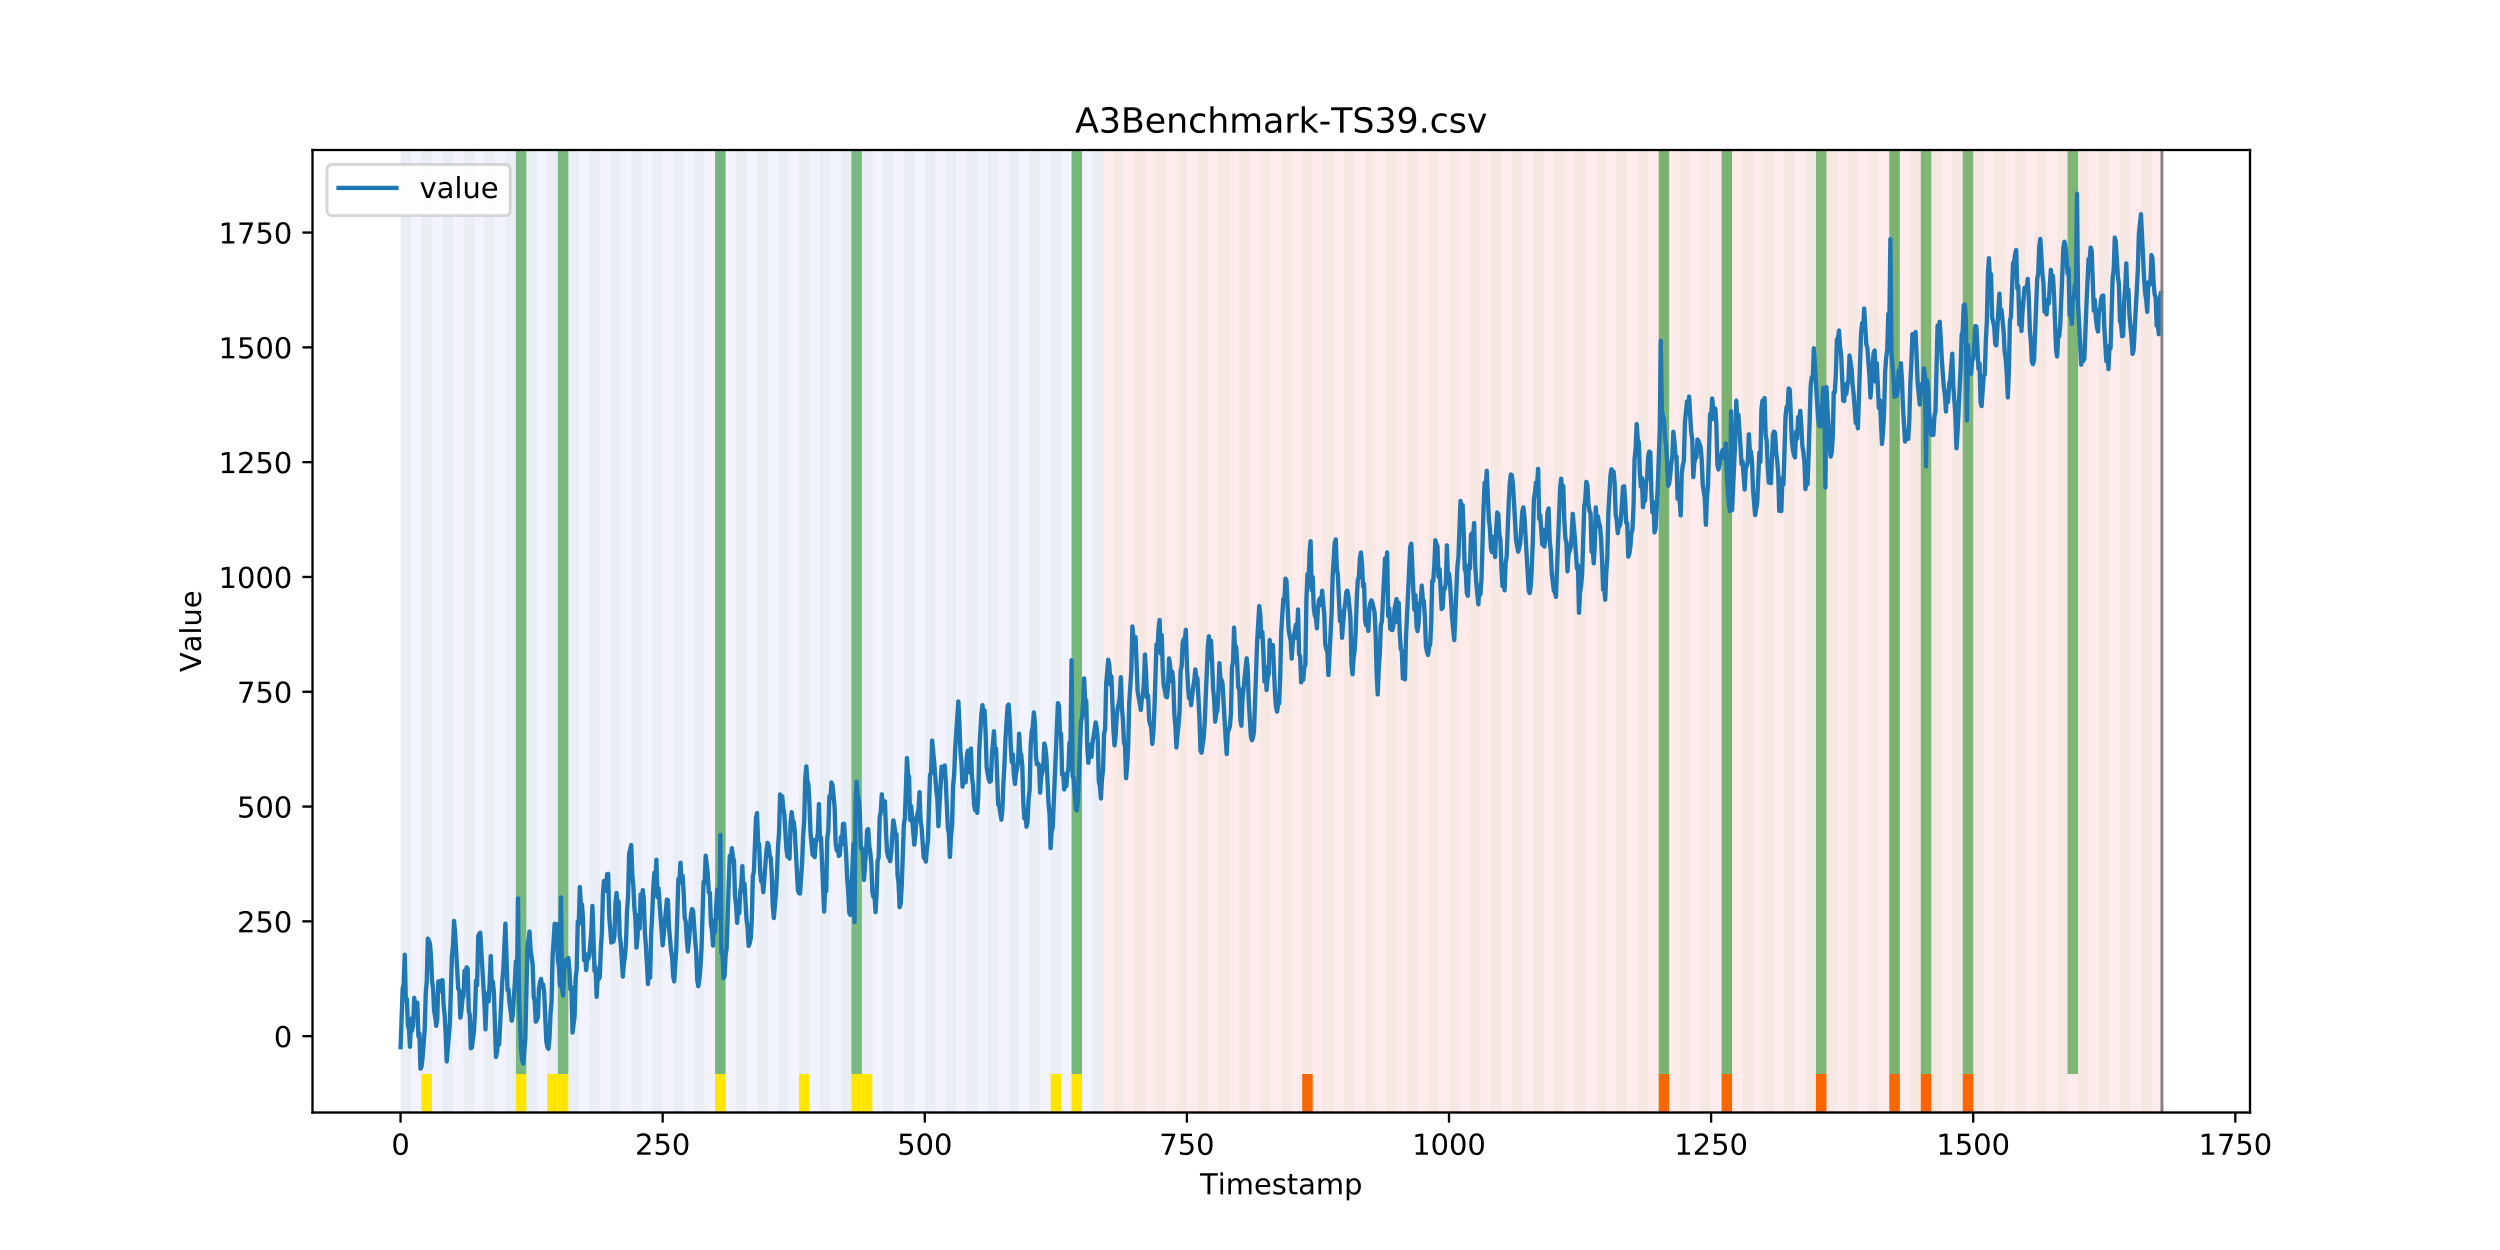 <?xml version="1.0" encoding="utf-8" standalone="no"?>
<!DOCTYPE svg PUBLIC "-//W3C//DTD SVG 1.1//EN"
  "http://www.w3.org/Graphics/SVG/1.1/DTD/svg11.dtd">
<!-- Created with matplotlib (https://matplotlib.org/) -->
<svg height="432pt" version="1.1" viewBox="0 0 864 432" width="864pt" xmlns="http://www.w3.org/2000/svg" xmlns:xlink="http://www.w3.org/1999/xlink">
 <defs>
  <style type="text/css">
*{stroke-linecap:butt;stroke-linejoin:round;}
  </style>
 </defs>
 <g id="figure_1">
  <g id="patch_1">
   <path d="M 0 432 
L 864 432 
L 864 0 
L 0 0 
z
" style="fill:#ffffff;"/>
  </g>
  <g id="axes_1">
   <g id="patch_2">
    <path d="M 108 384.48 
L 777.6 384.48 
L 777.6 51.84 
L 108 51.84 
z
" style="fill:#ffffff;"/>
   </g>
   <g id="patch_3">
    <path clip-path="url(#p7dc52ff43b)" d="M 138.436 384.48 
L 138.436 51.84 
L 381.203 51.84 
L 381.203 384.48 
z
" style="fill:#0000ff;opacity:0.05;"/>
   </g>
   <g id="patch_4">
    <path clip-path="url(#p7dc52ff43b)" d="M 381.203 384.48 
L 381.203 51.84 
L 747.164 51.84 
L 747.164 384.48 
z
" style="fill:#ff0000;opacity:0.08;"/>
   </g>
   <g id="patch_5">
    <path clip-path="url(#p7dc52ff43b)" d="M 138.436 384.48 
L 138.436 51.84 
L 142.06 51.84 
L 142.06 384.48 
z
" style="fill:#008000;opacity:0.04;"/>
   </g>
   <g id="patch_6">
    <path clip-path="url(#p7dc52ff43b)" d="M 145.683 384.48 
L 145.683 51.84 
L 149.306 51.84 
L 149.306 384.48 
z
" style="fill:#008000;opacity:0.04;"/>
   </g>
   <g id="patch_7">
    <path clip-path="url(#p7dc52ff43b)" d="M 145.683 384.48 
L 145.683 371.174 
L 149.306 371.174 
L 149.306 384.48 
z
" style="fill:#ffe500;"/>
   </g>
   <g id="patch_8">
    <path clip-path="url(#p7dc52ff43b)" d="M 152.93 384.48 
L 152.93 51.84 
L 156.553 51.84 
L 156.553 384.48 
z
" style="fill:#008000;opacity:0.04;"/>
   </g>
   <g id="patch_9">
    <path clip-path="url(#p7dc52ff43b)" d="M 160.177 384.48 
L 160.177 51.84 
L 163.8 51.84 
L 163.8 384.48 
z
" style="fill:#008000;opacity:0.04;"/>
   </g>
   <g id="patch_10">
    <path clip-path="url(#p7dc52ff43b)" d="M 167.423 384.48 
L 167.423 51.84 
L 171.047 51.84 
L 171.047 384.48 
z
" style="fill:#008000;opacity:0.04;"/>
   </g>
   <g id="patch_11">
    <path clip-path="url(#p7dc52ff43b)" d="M 174.67 384.48 
L 174.67 51.84 
L 178.294 51.84 
L 178.294 384.48 
z
" style="fill:#008000;opacity:0.04;"/>
   </g>
   <g id="patch_12">
    <path clip-path="url(#p7dc52ff43b)" d="M 178.294 371.174 
L 178.294 51.84 
L 181.917 51.84 
L 181.917 371.174 
z
" style="fill:#008000;opacity:0.5;"/>
   </g>
   <g id="patch_13">
    <path clip-path="url(#p7dc52ff43b)" d="M 178.294 384.48 
L 178.294 371.174 
L 181.917 371.174 
L 181.917 384.48 
z
" style="fill:#ffe500;"/>
   </g>
   <g id="patch_14">
    <path clip-path="url(#p7dc52ff43b)" d="M 181.917 384.48 
L 181.917 51.84 
L 185.54 51.84 
L 185.54 384.48 
z
" style="fill:#008000;opacity:0.04;"/>
   </g>
   <g id="patch_15">
    <path clip-path="url(#p7dc52ff43b)" d="M 189.164 384.48 
L 189.164 51.84 
L 192.787 51.84 
L 192.787 384.48 
z
" style="fill:#008000;opacity:0.04;"/>
   </g>
   <g id="patch_16">
    <path clip-path="url(#p7dc52ff43b)" d="M 189.164 384.48 
L 189.164 371.174 
L 192.787 371.174 
L 192.787 384.48 
z
" style="fill:#ffe500;"/>
   </g>
   <g id="patch_17">
    <path clip-path="url(#p7dc52ff43b)" d="M 192.787 371.174 
L 192.787 51.84 
L 196.41 51.84 
L 196.41 371.174 
z
" style="fill:#008000;opacity:0.5;"/>
   </g>
   <g id="patch_18">
    <path clip-path="url(#p7dc52ff43b)" d="M 192.787 384.48 
L 192.787 371.174 
L 196.41 371.174 
L 196.41 384.48 
z
" style="fill:#ffe500;"/>
   </g>
   <g id="patch_19">
    <path clip-path="url(#p7dc52ff43b)" d="M 196.41 384.48 
L 196.41 51.84 
L 200.034 51.84 
L 200.034 384.48 
z
" style="fill:#008000;opacity:0.04;"/>
   </g>
   <g id="patch_20">
    <path clip-path="url(#p7dc52ff43b)" d="M 203.657 384.48 
L 203.657 51.84 
L 207.281 51.84 
L 207.281 384.48 
z
" style="fill:#008000;opacity:0.04;"/>
   </g>
   <g id="patch_21">
    <path clip-path="url(#p7dc52ff43b)" d="M 450.047 384.48 
L 450.047 371.174 
L 453.67 371.174 
L 453.67 384.48 
z
" style="fill:#ff6600;"/>
   </g>
   <g id="patch_22">
    <path clip-path="url(#p7dc52ff43b)" d="M 210.904 384.48 
L 210.904 51.84 
L 214.527 51.84 
L 214.527 384.48 
z
" style="fill:#008000;opacity:0.04;"/>
   </g>
   <g id="patch_23">
    <path clip-path="url(#p7dc52ff43b)" d="M 218.151 384.48 
L 218.151 51.84 
L 221.774 51.84 
L 221.774 384.48 
z
" style="fill:#008000;opacity:0.04;"/>
   </g>
   <g id="patch_24">
    <path clip-path="url(#p7dc52ff43b)" d="M 225.397 384.48 
L 225.397 51.84 
L 229.021 51.84 
L 229.021 384.48 
z
" style="fill:#008000;opacity:0.04;"/>
   </g>
   <g id="patch_25">
    <path clip-path="url(#p7dc52ff43b)" d="M 232.644 384.48 
L 232.644 51.84 
L 236.268 51.84 
L 236.268 384.48 
z
" style="fill:#008000;opacity:0.04;"/>
   </g>
   <g id="patch_26">
    <path clip-path="url(#p7dc52ff43b)" d="M 239.891 384.48 
L 239.891 51.84 
L 243.514 51.84 
L 243.514 384.48 
z
" style="fill:#008000;opacity:0.04;"/>
   </g>
   <g id="patch_27">
    <path clip-path="url(#p7dc52ff43b)" d="M 247.138 384.48 
L 247.138 51.84 
L 250.761 51.84 
L 250.761 384.48 
z
" style="fill:#008000;opacity:0.04;"/>
   </g>
   <g id="patch_28">
    <path clip-path="url(#p7dc52ff43b)" d="M 247.138 371.174 
L 247.138 51.84 
L 250.761 51.84 
L 250.761 371.174 
z
" style="fill:#008000;opacity:0.5;"/>
   </g>
   <g id="patch_29">
    <path clip-path="url(#p7dc52ff43b)" d="M 247.138 384.48 
L 247.138 371.174 
L 250.761 371.174 
L 250.761 384.48 
z
" style="fill:#ffe500;"/>
   </g>
   <g id="patch_30">
    <path clip-path="url(#p7dc52ff43b)" d="M 254.384 384.48 
L 254.384 51.84 
L 258.008 51.84 
L 258.008 384.48 
z
" style="fill:#008000;opacity:0.04;"/>
   </g>
   <g id="patch_31">
    <path clip-path="url(#p7dc52ff43b)" d="M 261.631 384.48 
L 261.631 51.84 
L 265.255 51.84 
L 265.255 384.48 
z
" style="fill:#008000;opacity:0.04;"/>
   </g>
   <g id="patch_32">
    <path clip-path="url(#p7dc52ff43b)" d="M 268.878 384.48 
L 268.878 51.84 
L 272.501 51.84 
L 272.501 384.48 
z
" style="fill:#008000;opacity:0.04;"/>
   </g>
   <g id="patch_33">
    <path clip-path="url(#p7dc52ff43b)" d="M 276.125 384.48 
L 276.125 51.84 
L 279.748 51.84 
L 279.748 384.48 
z
" style="fill:#008000;opacity:0.04;"/>
   </g>
   <g id="patch_34">
    <path clip-path="url(#p7dc52ff43b)" d="M 276.125 384.48 
L 276.125 371.174 
L 279.748 371.174 
L 279.748 384.48 
z
" style="fill:#ffe500;"/>
   </g>
   <g id="patch_35">
    <path clip-path="url(#p7dc52ff43b)" d="M 283.371 384.48 
L 283.371 51.84 
L 286.995 51.84 
L 286.995 384.48 
z
" style="fill:#008000;opacity:0.04;"/>
   </g>
   <g id="patch_36">
    <path clip-path="url(#p7dc52ff43b)" d="M 290.618 384.48 
L 290.618 51.84 
L 294.242 51.84 
L 294.242 384.48 
z
" style="fill:#008000;opacity:0.04;"/>
   </g>
   <g id="patch_37">
    <path clip-path="url(#p7dc52ff43b)" d="M 294.242 371.174 
L 294.242 51.84 
L 297.865 51.84 
L 297.865 371.174 
z
" style="fill:#008000;opacity:0.5;"/>
   </g>
   <g id="patch_38">
    <path clip-path="url(#p7dc52ff43b)" d="M 294.242 384.48 
L 294.242 371.174 
L 297.865 371.174 
L 297.865 384.48 
z
" style="fill:#ffe500;"/>
   </g>
   <g id="patch_39">
    <path clip-path="url(#p7dc52ff43b)" d="M 297.865 384.48 
L 297.865 51.84 
L 301.488 51.84 
L 301.488 384.48 
z
" style="fill:#008000;opacity:0.04;"/>
   </g>
   <g id="patch_40">
    <path clip-path="url(#p7dc52ff43b)" d="M 297.865 384.48 
L 297.865 371.174 
L 301.488 371.174 
L 301.488 384.48 
z
" style="fill:#ffe500;"/>
   </g>
   <g id="patch_41">
    <path clip-path="url(#p7dc52ff43b)" d="M 305.112 384.48 
L 305.112 51.84 
L 308.735 51.84 
L 308.735 384.48 
z
" style="fill:#008000;opacity:0.04;"/>
   </g>
   <g id="patch_42">
    <path clip-path="url(#p7dc52ff43b)" d="M 312.358 384.48 
L 312.358 51.84 
L 315.982 51.84 
L 315.982 384.48 
z
" style="fill:#008000;opacity:0.04;"/>
   </g>
   <g id="patch_43">
    <path clip-path="url(#p7dc52ff43b)" d="M 319.605 384.48 
L 319.605 51.84 
L 323.229 51.84 
L 323.229 384.48 
z
" style="fill:#008000;opacity:0.04;"/>
   </g>
   <g id="patch_44">
    <path clip-path="url(#p7dc52ff43b)" d="M 326.852 384.48 
L 326.852 51.84 
L 330.475 51.84 
L 330.475 384.48 
z
" style="fill:#008000;opacity:0.04;"/>
   </g>
   <g id="patch_45">
    <path clip-path="url(#p7dc52ff43b)" d="M 573.242 384.48 
L 573.242 371.174 
L 576.865 371.174 
L 576.865 384.48 
z
" style="fill:#ff6600;"/>
   </g>
   <g id="patch_46">
    <path clip-path="url(#p7dc52ff43b)" d="M 334.099 384.48 
L 334.099 51.84 
L 337.722 51.84 
L 337.722 384.48 
z
" style="fill:#008000;opacity:0.04;"/>
   </g>
   <g id="patch_47">
    <path clip-path="url(#p7dc52ff43b)" d="M 341.345 384.48 
L 341.345 51.84 
L 344.969 51.84 
L 344.969 384.48 
z
" style="fill:#008000;opacity:0.04;"/>
   </g>
   <g id="patch_48">
    <path clip-path="url(#p7dc52ff43b)" d="M 348.592 384.48 
L 348.592 51.84 
L 352.216 51.84 
L 352.216 384.48 
z
" style="fill:#008000;opacity:0.04;"/>
   </g>
   <g id="patch_49">
    <path clip-path="url(#p7dc52ff43b)" d="M 594.982 384.48 
L 594.982 371.174 
L 598.605 371.174 
L 598.605 384.48 
z
" style="fill:#ff6600;"/>
   </g>
   <g id="patch_50">
    <path clip-path="url(#p7dc52ff43b)" d="M 355.839 384.48 
L 355.839 51.84 
L 359.462 51.84 
L 359.462 384.48 
z
" style="fill:#008000;opacity:0.04;"/>
   </g>
   <g id="patch_51">
    <path clip-path="url(#p7dc52ff43b)" d="M 363.086 384.48 
L 363.086 51.84 
L 366.709 51.84 
L 366.709 384.48 
z
" style="fill:#008000;opacity:0.04;"/>
   </g>
   <g id="patch_52">
    <path clip-path="url(#p7dc52ff43b)" d="M 363.086 384.48 
L 363.086 371.174 
L 366.709 371.174 
L 366.709 384.48 
z
" style="fill:#ffe500;"/>
   </g>
   <g id="patch_53">
    <path clip-path="url(#p7dc52ff43b)" d="M 370.332 384.48 
L 370.332 51.84 
L 373.956 51.84 
L 373.956 384.48 
z
" style="fill:#008000;opacity:0.04;"/>
   </g>
   <g id="patch_54">
    <path clip-path="url(#p7dc52ff43b)" d="M 370.332 371.174 
L 370.332 51.84 
L 373.956 51.84 
L 373.956 371.174 
z
" style="fill:#008000;opacity:0.5;"/>
   </g>
   <g id="patch_55">
    <path clip-path="url(#p7dc52ff43b)" d="M 370.332 384.48 
L 370.332 371.174 
L 373.956 371.174 
L 373.956 384.48 
z
" style="fill:#ffe500;"/>
   </g>
   <g id="patch_56">
    <path clip-path="url(#p7dc52ff43b)" d="M 377.579 384.48 
L 377.579 51.84 
L 381.203 51.84 
L 381.203 384.48 
z
" style="fill:#008000;opacity:0.04;"/>
   </g>
   <g id="patch_57">
    <path clip-path="url(#p7dc52ff43b)" d="M 384.826 384.48 
L 384.826 51.84 
L 388.449 51.84 
L 388.449 384.48 
z
" style="fill:#008000;opacity:0.04;"/>
   </g>
   <g id="patch_58">
    <path clip-path="url(#p7dc52ff43b)" d="M 627.592 384.48 
L 627.592 371.174 
L 631.216 371.174 
L 631.216 384.48 
z
" style="fill:#ff6600;"/>
   </g>
   <g id="patch_59">
    <path clip-path="url(#p7dc52ff43b)" d="M 392.073 384.48 
L 392.073 51.84 
L 395.696 51.84 
L 395.696 384.48 
z
" style="fill:#008000;opacity:0.04;"/>
   </g>
   <g id="patch_60">
    <path clip-path="url(#p7dc52ff43b)" d="M 399.319 384.48 
L 399.319 51.84 
L 402.943 51.84 
L 402.943 384.48 
z
" style="fill:#008000;opacity:0.04;"/>
   </g>
   <g id="patch_61">
    <path clip-path="url(#p7dc52ff43b)" d="M 406.566 384.48 
L 406.566 51.84 
L 410.19 51.84 
L 410.19 384.48 
z
" style="fill:#008000;opacity:0.04;"/>
   </g>
   <g id="patch_62">
    <path clip-path="url(#p7dc52ff43b)" d="M 652.956 384.48 
L 652.956 371.174 
L 656.579 371.174 
L 656.579 384.48 
z
" style="fill:#ff6600;"/>
   </g>
   <g id="patch_63">
    <path clip-path="url(#p7dc52ff43b)" d="M 413.813 384.48 
L 413.813 51.84 
L 417.436 51.84 
L 417.436 384.48 
z
" style="fill:#008000;opacity:0.04;"/>
   </g>
   <g id="patch_64">
    <path clip-path="url(#p7dc52ff43b)" d="M 421.06 384.48 
L 421.06 51.84 
L 424.683 51.84 
L 424.683 384.48 
z
" style="fill:#008000;opacity:0.04;"/>
   </g>
   <g id="patch_65">
    <path clip-path="url(#p7dc52ff43b)" d="M 663.826 384.48 
L 663.826 371.174 
L 667.449 371.174 
L 667.449 384.48 
z
" style="fill:#ff6600;"/>
   </g>
   <g id="patch_66">
    <path clip-path="url(#p7dc52ff43b)" d="M 428.306 384.48 
L 428.306 51.84 
L 431.93 51.84 
L 431.93 384.48 
z
" style="fill:#008000;opacity:0.04;"/>
   </g>
   <g id="patch_67">
    <path clip-path="url(#p7dc52ff43b)" d="M 435.553 384.48 
L 435.553 51.84 
L 439.177 51.84 
L 439.177 384.48 
z
" style="fill:#008000;opacity:0.04;"/>
   </g>
   <g id="patch_68">
    <path clip-path="url(#p7dc52ff43b)" d="M 678.319 384.48 
L 678.319 371.174 
L 681.943 371.174 
L 681.943 384.48 
z
" style="fill:#ff6600;"/>
   </g>
   <g id="patch_69">
    <path clip-path="url(#p7dc52ff43b)" d="M 442.8 384.48 
L 442.8 51.84 
L 446.423 51.84 
L 446.423 384.48 
z
" style="fill:#008000;opacity:0.04;"/>
   </g>
   <g id="patch_70">
    <path clip-path="url(#p7dc52ff43b)" d="M 450.047 384.48 
L 450.047 51.84 
L 453.67 51.84 
L 453.67 384.48 
z
" style="fill:#008000;opacity:0.04;"/>
   </g>
   <g id="patch_71">
    <path clip-path="url(#p7dc52ff43b)" d="M 457.294 384.48 
L 457.294 51.84 
L 460.917 51.84 
L 460.917 384.48 
z
" style="fill:#008000;opacity:0.04;"/>
   </g>
   <g id="patch_72">
    <path clip-path="url(#p7dc52ff43b)" d="M 464.54 384.48 
L 464.54 51.84 
L 468.164 51.84 
L 468.164 384.48 
z
" style="fill:#008000;opacity:0.04;"/>
   </g>
   <g id="patch_73">
    <path clip-path="url(#p7dc52ff43b)" d="M 471.787 384.48 
L 471.787 51.84 
L 475.41 51.84 
L 475.41 384.48 
z
" style="fill:#008000;opacity:0.04;"/>
   </g>
   <g id="patch_74">
    <path clip-path="url(#p7dc52ff43b)" d="M 479.034 384.48 
L 479.034 51.84 
L 482.657 51.84 
L 482.657 384.48 
z
" style="fill:#008000;opacity:0.04;"/>
   </g>
   <g id="patch_75">
    <path clip-path="url(#p7dc52ff43b)" d="M 486.281 384.48 
L 486.281 51.84 
L 489.904 51.84 
L 489.904 384.48 
z
" style="fill:#008000;opacity:0.04;"/>
   </g>
   <g id="patch_76">
    <path clip-path="url(#p7dc52ff43b)" d="M 493.527 384.48 
L 493.527 51.84 
L 497.151 51.84 
L 497.151 384.48 
z
" style="fill:#008000;opacity:0.04;"/>
   </g>
   <g id="patch_77">
    <path clip-path="url(#p7dc52ff43b)" d="M 500.774 384.48 
L 500.774 51.84 
L 504.397 51.84 
L 504.397 384.48 
z
" style="fill:#008000;opacity:0.04;"/>
   </g>
   <g id="patch_78">
    <path clip-path="url(#p7dc52ff43b)" d="M 508.021 384.48 
L 508.021 51.84 
L 511.644 51.84 
L 511.644 384.48 
z
" style="fill:#008000;opacity:0.04;"/>
   </g>
   <g id="patch_79">
    <path clip-path="url(#p7dc52ff43b)" d="M 515.268 384.48 
L 515.268 51.84 
L 518.891 51.84 
L 518.891 384.48 
z
" style="fill:#008000;opacity:0.04;"/>
   </g>
   <g id="patch_80">
    <path clip-path="url(#p7dc52ff43b)" d="M 522.514 384.48 
L 522.514 51.84 
L 526.138 51.84 
L 526.138 384.48 
z
" style="fill:#008000;opacity:0.04;"/>
   </g>
   <g id="patch_81">
    <path clip-path="url(#p7dc52ff43b)" d="M 529.761 384.48 
L 529.761 51.84 
L 533.384 51.84 
L 533.384 384.48 
z
" style="fill:#008000;opacity:0.04;"/>
   </g>
   <g id="patch_82">
    <path clip-path="url(#p7dc52ff43b)" d="M 537.008 384.48 
L 537.008 51.84 
L 540.631 51.84 
L 540.631 384.48 
z
" style="fill:#008000;opacity:0.04;"/>
   </g>
   <g id="patch_83">
    <path clip-path="url(#p7dc52ff43b)" d="M 544.255 384.48 
L 544.255 51.84 
L 547.878 51.84 
L 547.878 384.48 
z
" style="fill:#008000;opacity:0.04;"/>
   </g>
   <g id="patch_84">
    <path clip-path="url(#p7dc52ff43b)" d="M 551.501 384.48 
L 551.501 51.84 
L 555.125 51.84 
L 555.125 384.48 
z
" style="fill:#008000;opacity:0.04;"/>
   </g>
   <g id="patch_85">
    <path clip-path="url(#p7dc52ff43b)" d="M 558.748 384.48 
L 558.748 51.84 
L 562.371 51.84 
L 562.371 384.48 
z
" style="fill:#008000;opacity:0.04;"/>
   </g>
   <g id="patch_86">
    <path clip-path="url(#p7dc52ff43b)" d="M 565.995 384.48 
L 565.995 51.84 
L 569.618 51.84 
L 569.618 384.48 
z
" style="fill:#008000;opacity:0.04;"/>
   </g>
   <g id="patch_87">
    <path clip-path="url(#p7dc52ff43b)" d="M 573.242 384.48 
L 573.242 51.84 
L 576.865 51.84 
L 576.865 384.48 
z
" style="fill:#008000;opacity:0.04;"/>
   </g>
   <g id="patch_88">
    <path clip-path="url(#p7dc52ff43b)" d="M 573.242 371.174 
L 573.242 51.84 
L 576.865 51.84 
L 576.865 371.174 
z
" style="fill:#008000;opacity:0.5;"/>
   </g>
   <g id="patch_89">
    <path clip-path="url(#p7dc52ff43b)" d="M 580.488 384.48 
L 580.488 51.84 
L 584.112 51.84 
L 584.112 384.48 
z
" style="fill:#008000;opacity:0.04;"/>
   </g>
   <g id="patch_90">
    <path clip-path="url(#p7dc52ff43b)" d="M 587.735 384.48 
L 587.735 51.84 
L 591.358 51.84 
L 591.358 384.48 
z
" style="fill:#008000;opacity:0.04;"/>
   </g>
   <g id="patch_91">
    <path clip-path="url(#p7dc52ff43b)" d="M 594.982 384.48 
L 594.982 51.84 
L 598.605 51.84 
L 598.605 384.48 
z
" style="fill:#008000;opacity:0.04;"/>
   </g>
   <g id="patch_92">
    <path clip-path="url(#p7dc52ff43b)" d="M 594.982 371.174 
L 594.982 51.84 
L 598.605 51.84 
L 598.605 371.174 
z
" style="fill:#008000;opacity:0.5;"/>
   </g>
   <g id="patch_93">
    <path clip-path="url(#p7dc52ff43b)" d="M 602.229 384.48 
L 602.229 51.84 
L 605.852 51.84 
L 605.852 384.48 
z
" style="fill:#008000;opacity:0.04;"/>
   </g>
   <g id="patch_94">
    <path clip-path="url(#p7dc52ff43b)" d="M 609.475 384.48 
L 609.475 51.84 
L 613.099 51.84 
L 613.099 384.48 
z
" style="fill:#008000;opacity:0.04;"/>
   </g>
   <g id="patch_95">
    <path clip-path="url(#p7dc52ff43b)" d="M 616.722 384.48 
L 616.722 51.84 
L 620.345 51.84 
L 620.345 384.48 
z
" style="fill:#008000;opacity:0.04;"/>
   </g>
   <g id="patch_96">
    <path clip-path="url(#p7dc52ff43b)" d="M 623.969 384.48 
L 623.969 51.84 
L 627.592 51.84 
L 627.592 384.48 
z
" style="fill:#008000;opacity:0.04;"/>
   </g>
   <g id="patch_97">
    <path clip-path="url(#p7dc52ff43b)" d="M 627.592 371.174 
L 627.592 51.84 
L 631.216 51.84 
L 631.216 371.174 
z
" style="fill:#008000;opacity:0.5;"/>
   </g>
   <g id="patch_98">
    <path clip-path="url(#p7dc52ff43b)" d="M 631.216 384.48 
L 631.216 51.84 
L 634.839 51.84 
L 634.839 384.48 
z
" style="fill:#008000;opacity:0.04;"/>
   </g>
   <g id="patch_99">
    <path clip-path="url(#p7dc52ff43b)" d="M 638.462 384.48 
L 638.462 51.84 
L 642.086 51.84 
L 642.086 384.48 
z
" style="fill:#008000;opacity:0.04;"/>
   </g>
   <g id="patch_100">
    <path clip-path="url(#p7dc52ff43b)" d="M 645.709 384.48 
L 645.709 51.84 
L 649.332 51.84 
L 649.332 384.48 
z
" style="fill:#008000;opacity:0.04;"/>
   </g>
   <g id="patch_101">
    <path clip-path="url(#p7dc52ff43b)" d="M 652.956 384.48 
L 652.956 51.84 
L 656.579 51.84 
L 656.579 384.48 
z
" style="fill:#008000;opacity:0.04;"/>
   </g>
   <g id="patch_102">
    <path clip-path="url(#p7dc52ff43b)" d="M 652.956 371.174 
L 652.956 51.84 
L 656.579 51.84 
L 656.579 371.174 
z
" style="fill:#008000;opacity:0.5;"/>
   </g>
   <g id="patch_103">
    <path clip-path="url(#p7dc52ff43b)" d="M 660.203 384.48 
L 660.203 51.84 
L 663.826 51.84 
L 663.826 384.48 
z
" style="fill:#008000;opacity:0.04;"/>
   </g>
   <g id="patch_104">
    <path clip-path="url(#p7dc52ff43b)" d="M 663.826 371.174 
L 663.826 51.84 
L 667.449 51.84 
L 667.449 371.174 
z
" style="fill:#008000;opacity:0.5;"/>
   </g>
   <g id="patch_105">
    <path clip-path="url(#p7dc52ff43b)" d="M 667.449 384.48 
L 667.449 51.84 
L 671.073 51.84 
L 671.073 384.48 
z
" style="fill:#008000;opacity:0.04;"/>
   </g>
   <g id="patch_106">
    <path clip-path="url(#p7dc52ff43b)" d="M 674.696 384.48 
L 674.696 51.84 
L 678.319 51.84 
L 678.319 384.48 
z
" style="fill:#008000;opacity:0.04;"/>
   </g>
   <g id="patch_107">
    <path clip-path="url(#p7dc52ff43b)" d="M 678.319 371.174 
L 678.319 51.84 
L 681.943 51.84 
L 681.943 371.174 
z
" style="fill:#008000;opacity:0.5;"/>
   </g>
   <g id="patch_108">
    <path clip-path="url(#p7dc52ff43b)" d="M 681.943 384.48 
L 681.943 51.84 
L 685.566 51.84 
L 685.566 384.48 
z
" style="fill:#008000;opacity:0.04;"/>
   </g>
   <g id="patch_109">
    <path clip-path="url(#p7dc52ff43b)" d="M 689.19 384.48 
L 689.19 51.84 
L 692.813 51.84 
L 692.813 384.48 
z
" style="fill:#008000;opacity:0.04;"/>
   </g>
   <g id="patch_110">
    <path clip-path="url(#p7dc52ff43b)" d="M 696.436 384.48 
L 696.436 51.84 
L 700.06 51.84 
L 700.06 384.48 
z
" style="fill:#008000;opacity:0.04;"/>
   </g>
   <g id="patch_111">
    <path clip-path="url(#p7dc52ff43b)" d="M 703.683 384.48 
L 703.683 51.84 
L 707.306 51.84 
L 707.306 384.48 
z
" style="fill:#008000;opacity:0.04;"/>
   </g>
   <g id="patch_112">
    <path clip-path="url(#p7dc52ff43b)" d="M 710.93 384.48 
L 710.93 51.84 
L 714.553 51.84 
L 714.553 384.48 
z
" style="fill:#008000;opacity:0.04;"/>
   </g>
   <g id="patch_113">
    <path clip-path="url(#p7dc52ff43b)" d="M 714.553 371.174 
L 714.553 51.84 
L 718.177 51.84 
L 718.177 371.174 
z
" style="fill:#008000;opacity:0.5;"/>
   </g>
   <g id="patch_114">
    <path clip-path="url(#p7dc52ff43b)" d="M 718.177 384.48 
L 718.177 51.84 
L 721.8 51.84 
L 721.8 384.48 
z
" style="fill:#008000;opacity:0.04;"/>
   </g>
   <g id="patch_115">
    <path clip-path="url(#p7dc52ff43b)" d="M 725.423 384.48 
L 725.423 51.84 
L 729.047 51.84 
L 729.047 384.48 
z
" style="fill:#008000;opacity:0.04;"/>
   </g>
   <g id="patch_116">
    <path clip-path="url(#p7dc52ff43b)" d="M 732.67 384.48 
L 732.67 51.84 
L 736.294 51.84 
L 736.294 384.48 
z
" style="fill:#008000;opacity:0.04;"/>
   </g>
   <g id="patch_117">
    <path clip-path="url(#p7dc52ff43b)" d="M 739.917 384.48 
L 739.917 51.84 
L 743.54 51.84 
L 743.54 384.48 
z
" style="fill:#008000;opacity:0.04;"/>
   </g>
   <g id="matplotlib.axis_1">
    <g id="xtick_1">
     <g id="line2d_1">
      <defs>
       <path d="M 0 0 
L 0 3.5 
" id="md8d0c8d788" style="stroke:#000000;stroke-width:0.8;"/>
      </defs>
      <g>
       <use style="stroke:#000000;stroke-width:0.8;" x="138.436" xlink:href="#md8d0c8d788" y="384.48"/>
      </g>
     </g>
     <g id="text_1">
      <!-- 0 -->
      <defs>
       <path d="M 31.781 66.406 
Q 24.172 66.406 20.328 58.906 
Q 16.5 51.422 16.5 36.375 
Q 16.5 21.391 20.328 13.891 
Q 24.172 6.391 31.781 6.391 
Q 39.453 6.391 43.281 13.891 
Q 47.125 21.391 47.125 36.375 
Q 47.125 51.422 43.281 58.906 
Q 39.453 66.406 31.781 66.406 
z
M 31.781 74.219 
Q 44.047 74.219 50.516 64.516 
Q 56.984 54.828 56.984 36.375 
Q 56.984 17.969 50.516 8.266 
Q 44.047 -1.422 31.781 -1.422 
Q 19.531 -1.422 13.062 8.266 
Q 6.594 17.969 6.594 36.375 
Q 6.594 54.828 13.062 64.516 
Q 19.531 74.219 31.781 74.219 
z
" id="DejaVuSans-48"/>
      </defs>
      <g transform="translate(135.255 399.078)scale(0.1 -0.1)">
       <use xlink:href="#DejaVuSans-48"/>
      </g>
     </g>
    </g>
    <g id="xtick_2">
     <g id="line2d_2">
      <g>
       <use style="stroke:#000000;stroke-width:0.8;" x="229.021" xlink:href="#md8d0c8d788" y="384.48"/>
      </g>
     </g>
     <g id="text_2">
      <!-- 250 -->
      <defs>
       <path d="M 19.188 8.297 
L 53.609 8.297 
L 53.609 0 
L 7.328 0 
L 7.328 8.297 
Q 12.938 14.109 22.625 23.891 
Q 32.328 33.688 34.812 36.531 
Q 39.547 41.844 41.422 45.531 
Q 43.312 49.219 43.312 52.781 
Q 43.312 58.594 39.234 62.25 
Q 35.156 65.922 28.609 65.922 
Q 23.969 65.922 18.812 64.312 
Q 13.672 62.703 7.812 59.422 
L 7.812 69.391 
Q 13.766 71.781 18.938 73 
Q 24.125 74.219 28.422 74.219 
Q 39.75 74.219 46.484 68.547 
Q 53.219 62.891 53.219 53.422 
Q 53.219 48.922 51.531 44.891 
Q 49.859 40.875 45.406 35.406 
Q 44.188 33.984 37.641 27.219 
Q 31.109 20.453 19.188 8.297 
z
" id="DejaVuSans-50"/>
       <path d="M 10.797 72.906 
L 49.516 72.906 
L 49.516 64.594 
L 19.828 64.594 
L 19.828 46.734 
Q 21.969 47.469 24.109 47.828 
Q 26.266 48.188 28.422 48.188 
Q 40.625 48.188 47.75 41.5 
Q 54.891 34.812 54.891 23.391 
Q 54.891 11.625 47.562 5.094 
Q 40.234 -1.422 26.906 -1.422 
Q 22.312 -1.422 17.547 -0.641 
Q 12.797 0.141 7.719 1.703 
L 7.719 11.625 
Q 12.109 9.234 16.797 8.062 
Q 21.484 6.891 26.703 6.891 
Q 35.156 6.891 40.078 11.328 
Q 45.016 15.766 45.016 23.391 
Q 45.016 31 40.078 35.438 
Q 35.156 39.891 26.703 39.891 
Q 22.75 39.891 18.812 39.016 
Q 14.891 38.141 10.797 36.281 
z
" id="DejaVuSans-53"/>
      </defs>
      <g transform="translate(219.477 399.078)scale(0.1 -0.1)">
       <use xlink:href="#DejaVuSans-50"/>
       <use x="63.623" xlink:href="#DejaVuSans-53"/>
       <use x="127.246" xlink:href="#DejaVuSans-48"/>
      </g>
     </g>
    </g>
    <g id="xtick_3">
     <g id="line2d_3">
      <g>
       <use style="stroke:#000000;stroke-width:0.8;" x="319.605" xlink:href="#md8d0c8d788" y="384.48"/>
      </g>
     </g>
     <g id="text_3">
      <!-- 500 -->
      <g transform="translate(310.061 399.078)scale(0.1 -0.1)">
       <use xlink:href="#DejaVuSans-53"/>
       <use x="63.623" xlink:href="#DejaVuSans-48"/>
       <use x="127.246" xlink:href="#DejaVuSans-48"/>
      </g>
     </g>
    </g>
    <g id="xtick_4">
     <g id="line2d_4">
      <g>
       <use style="stroke:#000000;stroke-width:0.8;" x="410.19" xlink:href="#md8d0c8d788" y="384.48"/>
      </g>
     </g>
     <g id="text_4">
      <!-- 750 -->
      <defs>
       <path d="M 8.203 72.906 
L 55.078 72.906 
L 55.078 68.703 
L 28.609 0 
L 18.312 0 
L 43.219 64.594 
L 8.203 64.594 
z
" id="DejaVuSans-55"/>
      </defs>
      <g transform="translate(400.646 399.078)scale(0.1 -0.1)">
       <use xlink:href="#DejaVuSans-55"/>
       <use x="63.623" xlink:href="#DejaVuSans-53"/>
       <use x="127.246" xlink:href="#DejaVuSans-48"/>
      </g>
     </g>
    </g>
    <g id="xtick_5">
     <g id="line2d_5">
      <g>
       <use style="stroke:#000000;stroke-width:0.8;" x="500.774" xlink:href="#md8d0c8d788" y="384.48"/>
      </g>
     </g>
     <g id="text_5">
      <!-- 1000 -->
      <defs>
       <path d="M 12.406 8.297 
L 28.516 8.297 
L 28.516 63.922 
L 10.984 60.406 
L 10.984 69.391 
L 28.422 72.906 
L 38.281 72.906 
L 38.281 8.297 
L 54.391 8.297 
L 54.391 0 
L 12.406 0 
z
" id="DejaVuSans-49"/>
      </defs>
      <g transform="translate(488.049 399.078)scale(0.1 -0.1)">
       <use xlink:href="#DejaVuSans-49"/>
       <use x="63.623" xlink:href="#DejaVuSans-48"/>
       <use x="127.246" xlink:href="#DejaVuSans-48"/>
       <use x="190.869" xlink:href="#DejaVuSans-48"/>
      </g>
     </g>
    </g>
    <g id="xtick_6">
     <g id="line2d_6">
      <g>
       <use style="stroke:#000000;stroke-width:0.8;" x="591.358" xlink:href="#md8d0c8d788" y="384.48"/>
      </g>
     </g>
     <g id="text_6">
      <!-- 1250 -->
      <g transform="translate(578.633 399.078)scale(0.1 -0.1)">
       <use xlink:href="#DejaVuSans-49"/>
       <use x="63.623" xlink:href="#DejaVuSans-50"/>
       <use x="127.246" xlink:href="#DejaVuSans-53"/>
       <use x="190.869" xlink:href="#DejaVuSans-48"/>
      </g>
     </g>
    </g>
    <g id="xtick_7">
     <g id="line2d_7">
      <g>
       <use style="stroke:#000000;stroke-width:0.8;" x="681.943" xlink:href="#md8d0c8d788" y="384.48"/>
      </g>
     </g>
     <g id="text_7">
      <!-- 1500 -->
      <g transform="translate(669.218 399.078)scale(0.1 -0.1)">
       <use xlink:href="#DejaVuSans-49"/>
       <use x="63.623" xlink:href="#DejaVuSans-53"/>
       <use x="127.246" xlink:href="#DejaVuSans-48"/>
       <use x="190.869" xlink:href="#DejaVuSans-48"/>
      </g>
     </g>
    </g>
    <g id="xtick_8">
     <g id="line2d_8">
      <g>
       <use style="stroke:#000000;stroke-width:0.8;" x="772.527" xlink:href="#md8d0c8d788" y="384.48"/>
      </g>
     </g>
     <g id="text_8">
      <!-- 1750 -->
      <g transform="translate(759.802 399.078)scale(0.1 -0.1)">
       <use xlink:href="#DejaVuSans-49"/>
       <use x="63.623" xlink:href="#DejaVuSans-55"/>
       <use x="127.246" xlink:href="#DejaVuSans-53"/>
       <use x="190.869" xlink:href="#DejaVuSans-48"/>
      </g>
     </g>
    </g>
    <g id="text_9">
     <!-- Timestamp -->
     <defs>
      <path d="M -0.297 72.906 
L 61.375 72.906 
L 61.375 64.594 
L 35.5 64.594 
L 35.5 0 
L 25.594 0 
L 25.594 64.594 
L -0.297 64.594 
z
" id="DejaVuSans-84"/>
      <path d="M 9.422 54.688 
L 18.406 54.688 
L 18.406 0 
L 9.422 0 
z
M 9.422 75.984 
L 18.406 75.984 
L 18.406 64.594 
L 9.422 64.594 
z
" id="DejaVuSans-105"/>
      <path d="M 52 44.188 
Q 55.375 50.25 60.062 53.125 
Q 64.75 56 71.094 56 
Q 79.641 56 84.281 50.016 
Q 88.922 44.047 88.922 33.016 
L 88.922 0 
L 79.891 0 
L 79.891 32.719 
Q 79.891 40.578 77.094 44.375 
Q 74.312 48.188 68.609 48.188 
Q 61.625 48.188 57.562 43.547 
Q 53.516 38.922 53.516 30.906 
L 53.516 0 
L 44.484 0 
L 44.484 32.719 
Q 44.484 40.625 41.703 44.406 
Q 38.922 48.188 33.109 48.188 
Q 26.219 48.188 22.156 43.531 
Q 18.109 38.875 18.109 30.906 
L 18.109 0 
L 9.078 0 
L 9.078 54.688 
L 18.109 54.688 
L 18.109 46.188 
Q 21.188 51.219 25.484 53.609 
Q 29.781 56 35.688 56 
Q 41.656 56 45.828 52.969 
Q 50 49.953 52 44.188 
z
" id="DejaVuSans-109"/>
      <path d="M 56.203 29.594 
L 56.203 25.203 
L 14.891 25.203 
Q 15.484 15.922 20.484 11.062 
Q 25.484 6.203 34.422 6.203 
Q 39.594 6.203 44.453 7.469 
Q 49.312 8.734 54.109 11.281 
L 54.109 2.781 
Q 49.266 0.734 44.188 -0.344 
Q 39.109 -1.422 33.891 -1.422 
Q 20.797 -1.422 13.156 6.188 
Q 5.516 13.812 5.516 26.812 
Q 5.516 40.234 12.766 48.109 
Q 20.016 56 32.328 56 
Q 43.359 56 49.781 48.891 
Q 56.203 41.797 56.203 29.594 
z
M 47.219 32.234 
Q 47.125 39.594 43.094 43.984 
Q 39.062 48.391 32.422 48.391 
Q 24.906 48.391 20.391 44.141 
Q 15.875 39.891 15.188 32.172 
z
" id="DejaVuSans-101"/>
      <path d="M 44.281 53.078 
L 44.281 44.578 
Q 40.484 46.531 36.375 47.5 
Q 32.281 48.484 27.875 48.484 
Q 21.188 48.484 17.844 46.438 
Q 14.5 44.391 14.5 40.281 
Q 14.5 37.156 16.891 35.375 
Q 19.281 33.594 26.516 31.984 
L 29.594 31.297 
Q 39.156 29.25 43.188 25.516 
Q 47.219 21.781 47.219 15.094 
Q 47.219 7.469 41.188 3.016 
Q 35.156 -1.422 24.609 -1.422 
Q 20.219 -1.422 15.453 -0.562 
Q 10.688 0.297 5.422 2 
L 5.422 11.281 
Q 10.406 8.688 15.234 7.391 
Q 20.062 6.109 24.812 6.109 
Q 31.156 6.109 34.562 8.281 
Q 37.984 10.453 37.984 14.406 
Q 37.984 18.062 35.516 20.016 
Q 33.062 21.969 24.703 23.781 
L 21.578 24.516 
Q 13.234 26.266 9.516 29.906 
Q 5.812 33.547 5.812 39.891 
Q 5.812 47.609 11.281 51.797 
Q 16.75 56 26.812 56 
Q 31.781 56 36.172 55.266 
Q 40.578 54.547 44.281 53.078 
z
" id="DejaVuSans-115"/>
      <path d="M 18.312 70.219 
L 18.312 54.688 
L 36.812 54.688 
L 36.812 47.703 
L 18.312 47.703 
L 18.312 18.016 
Q 18.312 11.328 20.141 9.422 
Q 21.969 7.516 27.594 7.516 
L 36.812 7.516 
L 36.812 0 
L 27.594 0 
Q 17.188 0 13.234 3.875 
Q 9.281 7.766 9.281 18.016 
L 9.281 47.703 
L 2.688 47.703 
L 2.688 54.688 
L 9.281 54.688 
L 9.281 70.219 
z
" id="DejaVuSans-116"/>
      <path d="M 34.281 27.484 
Q 23.391 27.484 19.188 25 
Q 14.984 22.516 14.984 16.5 
Q 14.984 11.719 18.141 8.906 
Q 21.297 6.109 26.703 6.109 
Q 34.188 6.109 38.703 11.406 
Q 43.219 16.703 43.219 25.484 
L 43.219 27.484 
z
M 52.203 31.203 
L 52.203 0 
L 43.219 0 
L 43.219 8.297 
Q 40.141 3.328 35.547 0.953 
Q 30.953 -1.422 24.312 -1.422 
Q 15.922 -1.422 10.953 3.297 
Q 6 8.016 6 15.922 
Q 6 25.141 12.172 29.828 
Q 18.359 34.516 30.609 34.516 
L 43.219 34.516 
L 43.219 35.406 
Q 43.219 41.609 39.141 45 
Q 35.062 48.391 27.688 48.391 
Q 23 48.391 18.547 47.266 
Q 14.109 46.141 10.016 43.891 
L 10.016 52.203 
Q 14.938 54.109 19.578 55.047 
Q 24.219 56 28.609 56 
Q 40.484 56 46.344 49.844 
Q 52.203 43.703 52.203 31.203 
z
" id="DejaVuSans-97"/>
      <path d="M 18.109 8.203 
L 18.109 -20.797 
L 9.078 -20.797 
L 9.078 54.688 
L 18.109 54.688 
L 18.109 46.391 
Q 20.953 51.266 25.266 53.625 
Q 29.594 56 35.594 56 
Q 45.562 56 51.781 48.094 
Q 58.016 40.188 58.016 27.297 
Q 58.016 14.406 51.781 6.484 
Q 45.562 -1.422 35.594 -1.422 
Q 29.594 -1.422 25.266 0.953 
Q 20.953 3.328 18.109 8.203 
z
M 48.688 27.297 
Q 48.688 37.203 44.609 42.844 
Q 40.531 48.484 33.406 48.484 
Q 26.266 48.484 22.188 42.844 
Q 18.109 37.203 18.109 27.297 
Q 18.109 17.391 22.188 11.75 
Q 26.266 6.109 33.406 6.109 
Q 40.531 6.109 44.609 11.75 
Q 48.688 17.391 48.688 27.297 
z
" id="DejaVuSans-112"/>
     </defs>
     <g transform="translate(414.739 412.757)scale(0.1 -0.1)">
      <use xlink:href="#DejaVuSans-84"/>
      <use x="61.037" xlink:href="#DejaVuSans-105"/>
      <use x="88.82" xlink:href="#DejaVuSans-109"/>
      <use x="186.232" xlink:href="#DejaVuSans-101"/>
      <use x="247.756" xlink:href="#DejaVuSans-115"/>
      <use x="299.855" xlink:href="#DejaVuSans-116"/>
      <use x="339.064" xlink:href="#DejaVuSans-97"/>
      <use x="400.344" xlink:href="#DejaVuSans-109"/>
      <use x="497.756" xlink:href="#DejaVuSans-112"/>
     </g>
    </g>
   </g>
   <g id="matplotlib.axis_2">
    <g id="ytick_1">
     <g id="line2d_9">
      <defs>
       <path d="M 0 0 
L -3.5 0 
" id="m359a5c766a" style="stroke:#000000;stroke-width:0.8;"/>
      </defs>
      <g>
       <use style="stroke:#000000;stroke-width:0.8;" x="108" xlink:href="#m359a5c766a" y="358.101"/>
      </g>
     </g>
     <g id="text_10">
      <!-- 0 -->
      <g transform="translate(94.638 361.901)scale(0.1 -0.1)">
       <use xlink:href="#DejaVuSans-48"/>
      </g>
     </g>
    </g>
    <g id="ytick_2">
     <g id="line2d_10">
      <g>
       <use style="stroke:#000000;stroke-width:0.8;" x="108" xlink:href="#m359a5c766a" y="318.425"/>
      </g>
     </g>
     <g id="text_11">
      <!-- 250 -->
      <g transform="translate(81.912 322.225)scale(0.1 -0.1)">
       <use xlink:href="#DejaVuSans-50"/>
       <use x="63.623" xlink:href="#DejaVuSans-53"/>
       <use x="127.246" xlink:href="#DejaVuSans-48"/>
      </g>
     </g>
    </g>
    <g id="ytick_3">
     <g id="line2d_11">
      <g>
       <use style="stroke:#000000;stroke-width:0.8;" x="108" xlink:href="#m359a5c766a" y="278.75"/>
      </g>
     </g>
     <g id="text_12">
      <!-- 500 -->
      <g transform="translate(81.912 282.549)scale(0.1 -0.1)">
       <use xlink:href="#DejaVuSans-53"/>
       <use x="63.623" xlink:href="#DejaVuSans-48"/>
       <use x="127.246" xlink:href="#DejaVuSans-48"/>
      </g>
     </g>
    </g>
    <g id="ytick_4">
     <g id="line2d_12">
      <g>
       <use style="stroke:#000000;stroke-width:0.8;" x="108" xlink:href="#m359a5c766a" y="239.074"/>
      </g>
     </g>
     <g id="text_13">
      <!-- 750 -->
      <g transform="translate(81.912 242.873)scale(0.1 -0.1)">
       <use xlink:href="#DejaVuSans-55"/>
       <use x="63.623" xlink:href="#DejaVuSans-53"/>
       <use x="127.246" xlink:href="#DejaVuSans-48"/>
      </g>
     </g>
    </g>
    <g id="ytick_5">
     <g id="line2d_13">
      <g>
       <use style="stroke:#000000;stroke-width:0.8;" x="108" xlink:href="#m359a5c766a" y="199.398"/>
      </g>
     </g>
     <g id="text_14">
      <!-- 1000 -->
      <g transform="translate(75.55 203.197)scale(0.1 -0.1)">
       <use xlink:href="#DejaVuSans-49"/>
       <use x="63.623" xlink:href="#DejaVuSans-48"/>
       <use x="127.246" xlink:href="#DejaVuSans-48"/>
       <use x="190.869" xlink:href="#DejaVuSans-48"/>
      </g>
     </g>
    </g>
    <g id="ytick_6">
     <g id="line2d_14">
      <g>
       <use style="stroke:#000000;stroke-width:0.8;" x="108" xlink:href="#m359a5c766a" y="159.722"/>
      </g>
     </g>
     <g id="text_15">
      <!-- 1250 -->
      <g transform="translate(75.55 163.521)scale(0.1 -0.1)">
       <use xlink:href="#DejaVuSans-49"/>
       <use x="63.623" xlink:href="#DejaVuSans-50"/>
       <use x="127.246" xlink:href="#DejaVuSans-53"/>
       <use x="190.869" xlink:href="#DejaVuSans-48"/>
      </g>
     </g>
    </g>
    <g id="ytick_7">
     <g id="line2d_15">
      <g>
       <use style="stroke:#000000;stroke-width:0.8;" x="108" xlink:href="#m359a5c766a" y="120.046"/>
      </g>
     </g>
     <g id="text_16">
      <!-- 1500 -->
      <g transform="translate(75.55 123.845)scale(0.1 -0.1)">
       <use xlink:href="#DejaVuSans-49"/>
       <use x="63.623" xlink:href="#DejaVuSans-53"/>
       <use x="127.246" xlink:href="#DejaVuSans-48"/>
       <use x="190.869" xlink:href="#DejaVuSans-48"/>
      </g>
     </g>
    </g>
    <g id="ytick_8">
     <g id="line2d_16">
      <g>
       <use style="stroke:#000000;stroke-width:0.8;" x="108" xlink:href="#m359a5c766a" y="80.37"/>
      </g>
     </g>
     <g id="text_17">
      <!-- 1750 -->
      <g transform="translate(75.55 84.169)scale(0.1 -0.1)">
       <use xlink:href="#DejaVuSans-49"/>
       <use x="63.623" xlink:href="#DejaVuSans-55"/>
       <use x="127.246" xlink:href="#DejaVuSans-53"/>
       <use x="190.869" xlink:href="#DejaVuSans-48"/>
      </g>
     </g>
    </g>
    <g id="text_18">
     <!-- Value -->
     <defs>
      <path d="M 28.609 0 
L 0.781 72.906 
L 11.078 72.906 
L 34.188 11.531 
L 57.328 72.906 
L 67.578 72.906 
L 39.797 0 
z
" id="DejaVuSans-86"/>
      <path d="M 9.422 75.984 
L 18.406 75.984 
L 18.406 0 
L 9.422 0 
z
" id="DejaVuSans-108"/>
      <path d="M 8.5 21.578 
L 8.5 54.688 
L 17.484 54.688 
L 17.484 21.922 
Q 17.484 14.156 20.5 10.266 
Q 23.531 6.391 29.594 6.391 
Q 36.859 6.391 41.078 11.031 
Q 45.312 15.672 45.312 23.688 
L 45.312 54.688 
L 54.297 54.688 
L 54.297 0 
L 45.312 0 
L 45.312 8.406 
Q 42.047 3.422 37.719 1 
Q 33.406 -1.422 27.688 -1.422 
Q 18.266 -1.422 13.375 4.438 
Q 8.5 10.297 8.5 21.578 
z
M 31.109 56 
z
" id="DejaVuSans-117"/>
     </defs>
     <g transform="translate(69.47 232.273)rotate(-90)scale(0.1 -0.1)">
      <use xlink:href="#DejaVuSans-86"/>
      <use x="68.299" xlink:href="#DejaVuSans-97"/>
      <use x="129.578" xlink:href="#DejaVuSans-108"/>
      <use x="157.361" xlink:href="#DejaVuSans-117"/>
      <use x="220.74" xlink:href="#DejaVuSans-101"/>
     </g>
    </g>
   </g>
   <g id="line2d_17">
    <path clip-path="url(#p7dc52ff43b)" d="M 138.436 361.894 
L 139.161 341.711 
L 139.523 340.102 
L 139.886 329.957 
L 140.248 345.669 
L 140.61 345.292 
L 140.973 354.261 
L 141.335 355.593 
L 141.697 361.779 
L 142.06 352.057 
L 142.422 356.195 
L 142.784 354.077 
L 143.147 344.86 
L 143.509 346.945 
L 143.871 347.794 
L 144.234 346.555 
L 144.596 358.19 
L 144.958 357.174 
L 145.321 369.36 
L 145.683 368.642 
L 146.045 365.482 
L 146.77 355.748 
L 147.132 343.422 
L 147.495 338.951 
L 147.857 324.374 
L 148.219 325.098 
L 148.582 326.097 
L 148.944 330.428 
L 149.306 338.903 
L 149.669 341.498 
L 150.031 349.275 
L 150.394 351.395 
L 150.756 354.526 
L 151.118 352.201 
L 151.481 339.197 
L 151.843 342.612 
L 152.205 339.012 
L 152.568 340.673 
L 152.93 338.727 
L 153.292 347.103 
L 153.655 350.633 
L 154.017 356.941 
L 154.379 366.83 
L 155.466 353.845 
L 156.191 330.207 
L 156.553 326.996 
L 156.916 318.243 
L 157.278 322.167 
L 158.365 341.669 
L 158.727 342.407 
L 159.09 351.702 
L 159.452 349.289 
L 159.814 345.316 
L 160.177 344.174 
L 160.539 335.506 
L 160.901 337.273 
L 161.264 334.293 
L 161.626 334.868 
L 161.988 349.286 
L 162.351 350.736 
L 162.713 362.287 
L 163.075 362.028 
L 163.8 356.32 
L 164.162 350.092 
L 164.525 338.921 
L 164.887 340.509 
L 165.249 323.657 
L 165.612 322.813 
L 165.974 322.334 
L 167.423 346.98 
L 167.786 355.736 
L 168.148 346.076 
L 168.51 343.248 
L 168.873 346.062 
L 169.235 339.496 
L 169.597 330.413 
L 169.96 341.345 
L 170.322 339.292 
L 170.684 342.972 
L 171.409 365.286 
L 171.771 363.562 
L 172.134 359.305 
L 172.496 360.963 
L 173.583 339.167 
L 173.945 335.082 
L 174.67 319.205 
L 175.395 342.198 
L 175.757 341.945 
L 176.119 347.091 
L 176.482 349.342 
L 176.844 352.763 
L 177.206 350.729 
L 177.931 339.551 
L 178.294 332.248 
L 178.656 340.387 
L 179.018 310.484 
L 179.381 345.259 
L 180.105 362.973 
L 180.468 366.401 
L 180.83 367.554 
L 181.555 358.986 
L 182.279 327.247 
L 182.642 325 
L 183.004 321.948 
L 183.366 328.312 
L 184.091 333.545 
L 184.453 344.511 
L 184.816 346.118 
L 185.178 353.091 
L 185.54 352.548 
L 185.903 351.365 
L 186.265 341.808 
L 186.627 339.475 
L 186.99 338.311 
L 187.352 340.952 
L 187.714 340.247 
L 188.077 343.019 
L 188.801 359.803 
L 189.164 361.791 
L 189.526 362.478 
L 189.888 358.931 
L 190.251 350.445 
L 190.613 346.331 
L 190.975 330.61 
L 191.7 319.242 
L 192.062 319.94 
L 192.425 319.412 
L 192.787 331.796 
L 193.149 333.811 
L 193.512 340.624 
L 193.874 310.149 
L 194.236 341.382 
L 194.599 344.129 
L 194.961 335.121 
L 195.323 332.658 
L 195.686 331.639 
L 196.048 332.192 
L 196.41 331.073 
L 196.773 334.904 
L 197.135 341.94 
L 197.497 341.312 
L 197.86 356.832 
L 198.584 351.1 
L 198.947 338.151 
L 199.309 335.009 
L 199.671 318.422 
L 200.034 319.352 
L 200.396 306.565 
L 200.758 312.918 
L 201.121 312.56 
L 201.483 317.538 
L 201.845 331.836 
L 202.208 329.577 
L 202.57 335.268 
L 202.932 331.421 
L 203.295 331.405 
L 203.657 330.184 
L 204.382 321.835 
L 204.744 313.077 
L 205.469 335.57 
L 205.831 334.261 
L 206.194 344.514 
L 206.556 338.301 
L 206.918 338.398 
L 207.281 337.75 
L 207.643 327.88 
L 208.005 322.365 
L 208.368 309.029 
L 208.73 304.432 
L 209.092 306.478 
L 209.455 307.869 
L 209.817 302.127 
L 210.179 301.996 
L 210.542 316.535 
L 211.266 325.749 
L 211.629 323.038 
L 211.991 325.409 
L 212.353 323.273 
L 212.716 312.085 
L 213.078 308.598 
L 213.44 315.052 
L 213.803 311.642 
L 214.165 323.3 
L 214.527 325.906 
L 215.252 337.533 
L 215.614 333.015 
L 215.977 330.508 
L 216.339 326.069 
L 216.701 314.936 
L 217.064 309.628 
L 217.426 295.131 
L 218.151 292.045 
L 218.513 302.142 
L 218.875 306.141 
L 219.238 313.639 
L 219.6 317.413 
L 219.962 327.48 
L 220.325 323.979 
L 220.687 316.167 
L 221.049 320.931 
L 221.412 309.116 
L 221.774 313.614 
L 222.136 307.608 
L 222.499 310.929 
L 222.861 322.142 
L 223.223 326.844 
L 223.948 340.075 
L 224.31 333.392 
L 224.673 337.88 
L 225.035 322.816 
L 225.397 316.14 
L 225.76 307.006 
L 226.122 301.66 
L 226.484 304.615 
L 226.847 297.154 
L 227.209 310.058 
L 227.571 306.998 
L 228.296 316.904 
L 229.021 326.698 
L 229.745 319.062 
L 230.47 310.866 
L 230.832 311.094 
L 231.195 320.287 
L 231.919 328.589 
L 232.282 330.854 
L 232.644 337.279 
L 233.006 339.189 
L 233.731 327.642 
L 234.456 303.756 
L 234.818 304.11 
L 235.181 298.167 
L 235.543 304.989 
L 235.905 302.69 
L 236.268 308.175 
L 236.63 317.09 
L 236.992 318.492 
L 237.355 324.669 
L 237.717 328.848 
L 238.079 325.501 
L 238.804 316.247 
L 239.166 314.177 
L 239.529 314.72 
L 240.253 324.972 
L 240.616 329.062 
L 240.978 338.726 
L 241.34 340.828 
L 241.703 338.512 
L 242.065 334.248 
L 242.427 328.199 
L 243.152 304.753 
L 243.514 305.05 
L 243.877 295.718 
L 244.601 301.984 
L 244.964 308.395 
L 245.326 308.496 
L 245.688 319.263 
L 246.051 321.531 
L 246.413 326.81 
L 246.775 318.088 
L 247.138 321.97 
L 247.5 313.356 
L 247.862 307.427 
L 248.225 309.048 
L 248.587 317.333 
L 248.949 288.529 
L 249.312 329.329 
L 249.674 329.047 
L 250.036 337.975 
L 250.399 337.358 
L 250.761 330.282 
L 251.123 327.699 
L 251.848 305.254 
L 252.21 295.766 
L 252.573 297.767 
L 252.935 293.147 
L 253.297 296.06 
L 253.66 297.458 
L 254.022 309.833 
L 254.384 312.732 
L 254.747 318.92 
L 255.109 314.158 
L 255.471 315.566 
L 255.834 308.261 
L 256.196 305.989 
L 256.558 299.34 
L 256.921 307.984 
L 257.283 305.423 
L 258.008 317.988 
L 258.37 320.573 
L 258.732 326.909 
L 259.095 325.92 
L 259.457 324.328 
L 259.819 317.786 
L 260.182 302.775 
L 260.544 301.3 
L 261.269 282.689 
L 261.631 280.989 
L 261.994 291.033 
L 262.356 291.948 
L 262.718 301.544 
L 263.081 304.624 
L 263.443 304.053 
L 263.805 308.333 
L 264.892 293.94 
L 265.255 291.276 
L 265.617 292.08 
L 265.979 295.356 
L 266.342 296.464 
L 266.704 301.895 
L 267.066 313.134 
L 267.429 317.298 
L 268.153 308.896 
L 268.516 302.309 
L 268.878 292.686 
L 269.24 287.811 
L 269.603 274.581 
L 269.965 277.632 
L 270.327 275.209 
L 270.69 279.315 
L 271.052 281.329 
L 271.777 293.302 
L 272.139 296.025 
L 272.501 291.803 
L 272.864 296.73 
L 273.226 284.252 
L 273.588 280.679 
L 273.951 283.502 
L 274.313 283.988 
L 274.675 287.286 
L 275.762 307.639 
L 276.125 308.67 
L 276.487 308.825 
L 277.212 297.989 
L 277.574 288.793 
L 277.936 283.54 
L 278.299 269.016 
L 278.661 264.872 
L 279.023 269.723 
L 279.386 271.077 
L 279.748 278.098 
L 280.11 287.59 
L 280.835 295.472 
L 281.197 290.263 
L 281.56 296.214 
L 281.922 291.204 
L 282.284 290.234 
L 282.647 287.936 
L 283.009 277.863 
L 283.371 289.876 
L 283.734 289.475 
L 284.821 315.03 
L 285.183 306.112 
L 285.545 308.018 
L 285.908 289.748 
L 286.27 287.088 
L 286.632 275.187 
L 286.995 275.839 
L 287.357 270.424 
L 287.719 271.491 
L 288.444 278.95 
L 288.806 291.576 
L 289.169 293.952 
L 289.531 292.335 
L 289.894 295.805 
L 290.256 295.422 
L 290.618 289.286 
L 290.981 291.691 
L 291.343 284.764 
L 291.705 284.669 
L 292.43 295.448 
L 292.792 303.529 
L 293.155 308.536 
L 293.517 315.511 
L 293.879 316.193 
L 294.966 291.582 
L 295.329 318.668 
L 295.691 276.829 
L 296.053 270.16 
L 296.416 274.827 
L 296.778 276.037 
L 297.14 281.03 
L 297.503 292.976 
L 297.865 293.082 
L 298.227 295.485 
L 298.59 304.106 
L 299.314 293.983 
L 299.677 286.922 
L 300.039 286.523 
L 300.401 292.263 
L 300.764 294.553 
L 301.126 298.461 
L 301.488 308.285 
L 301.851 309.989 
L 302.213 309.332 
L 302.575 315.209 
L 302.938 309.113 
L 303.3 297.584 
L 303.662 296.318 
L 304.025 282.363 
L 304.387 280.746 
L 304.749 274.519 
L 305.112 278.273 
L 305.474 278.27 
L 305.836 276.995 
L 306.199 287.379 
L 306.561 294.215 
L 306.923 295.991 
L 307.286 296.627 
L 307.648 297.62 
L 308.01 294.489 
L 308.735 283.534 
L 309.097 285.492 
L 309.46 288.251 
L 309.822 288.335 
L 310.184 302.422 
L 310.547 305.206 
L 310.909 313.543 
L 311.271 312.308 
L 311.634 306.217 
L 312.358 285.105 
L 312.721 282.836 
L 313.445 261.992 
L 313.808 267.597 
L 314.17 268.542 
L 314.532 283.364 
L 314.895 278.597 
L 315.982 291.94 
L 316.344 288.535 
L 316.706 282.745 
L 317.431 279.709 
L 317.794 273.756 
L 318.156 283.898 
L 318.518 286.085 
L 319.243 296.444 
L 319.605 296.001 
L 319.968 297.778 
L 320.33 293.3 
L 320.692 290.566 
L 321.417 267.723 
L 321.779 267.388 
L 322.142 255.934 
L 322.866 263.623 
L 323.591 273.211 
L 323.953 276.285 
L 324.316 285.535 
L 325.403 264.937 
L 325.765 268.504 
L 326.49 264.579 
L 326.852 270.13 
L 327.577 286.202 
L 327.939 287.955 
L 328.301 296.148 
L 328.664 288.771 
L 329.026 285.463 
L 329.388 271.629 
L 329.751 267.928 
L 330.113 258.851 
L 331.2 242.421 
L 331.562 249.658 
L 331.925 259.846 
L 332.287 263.544 
L 332.649 271.882 
L 333.012 267.582 
L 333.374 268.258 
L 333.736 270.349 
L 334.099 261.698 
L 334.461 259.441 
L 334.823 266.899 
L 335.186 261.119 
L 335.548 258.665 
L 335.91 268.719 
L 336.273 271.261 
L 336.635 277.96 
L 336.997 279.979 
L 337.36 278.966 
L 337.722 280.904 
L 338.084 274.874 
L 338.447 258.995 
L 339.171 246.633 
L 339.534 243.695 
L 339.896 248.282 
L 340.258 245.508 
L 340.621 253.001 
L 340.983 265.26 
L 341.708 269.427 
L 342.07 270.196 
L 342.432 269.882 
L 342.795 261.178 
L 343.519 252.712 
L 343.882 260.533 
L 344.244 258.706 
L 344.969 278.057 
L 345.331 278.421 
L 346.056 283.288 
L 346.418 279.922 
L 346.781 270.477 
L 347.143 264.292 
L 347.505 255.203 
L 348.23 243.938 
L 348.592 243.504 
L 348.955 248.71 
L 349.317 257.972 
L 349.679 263.333 
L 350.042 260.765 
L 350.404 267.918 
L 350.766 270.923 
L 351.129 267.18 
L 351.491 265.703 
L 351.853 263.345 
L 352.216 253.552 
L 352.578 259.773 
L 352.94 260.945 
L 353.303 264.687 
L 353.665 277.505 
L 354.027 282.909 
L 354.39 280.243 
L 354.752 285.712 
L 355.114 284.078 
L 355.477 276.09 
L 355.839 273.021 
L 356.201 257.741 
L 356.564 252.815 
L 356.926 251.169 
L 357.288 246.218 
L 357.651 249.727 
L 358.013 261.52 
L 358.375 264.194 
L 358.738 263.871 
L 359.1 264.439 
L 359.462 273.946 
L 359.825 268.474 
L 360.187 267.038 
L 360.549 264.645 
L 360.912 256.976 
L 361.274 258.459 
L 361.636 261.745 
L 362.361 277.472 
L 362.723 281.365 
L 363.086 293.113 
L 363.448 287.349 
L 363.81 286.083 
L 365.622 243.008 
L 365.984 243.999 
L 366.347 254.02 
L 366.709 253.556 
L 367.071 267.72 
L 367.434 267.401 
L 367.796 272.857 
L 368.158 267.937 
L 368.521 271.685 
L 368.883 267.138 
L 369.245 265.59 
L 369.608 256.706 
L 369.97 255.935 
L 370.332 228.177 
L 370.695 268.237 
L 371.057 269.085 
L 371.782 279.344 
L 372.144 280.086 
L 372.506 276.958 
L 373.594 249.387 
L 373.956 247.993 
L 374.318 242.954 
L 374.681 234.469 
L 375.043 243.098 
L 375.405 242.073 
L 375.768 258.422 
L 376.13 263.634 
L 376.492 259.821 
L 376.855 257.441 
L 377.217 261.559 
L 377.579 256.35 
L 377.942 254.456 
L 378.666 249.656 
L 379.029 251.676 
L 379.391 255.955 
L 379.753 270.125 
L 380.116 271.615 
L 380.478 275.973 
L 380.84 269.155 
L 381.203 266.284 
L 381.565 253.623 
L 381.927 252.008 
L 382.29 236.302 
L 383.014 227.994 
L 383.377 229.892 
L 383.739 236.551 
L 384.101 233.735 
L 384.826 252.576 
L 385.188 257.6 
L 385.551 254.196 
L 385.913 247.568 
L 386.275 244.656 
L 386.638 243.162 
L 387 240.835 
L 387.362 234.048 
L 387.725 244.251 
L 388.087 248.883 
L 388.449 256.665 
L 388.812 257.862 
L 389.174 268.958 
L 389.536 264.607 
L 389.899 258.175 
L 390.261 242.852 
L 390.986 231.652 
L 391.348 216.492 
L 392.073 224.016 
L 392.435 220.193 
L 393.16 238.941 
L 393.884 242.951 
L 394.247 245.35 
L 394.609 241.554 
L 394.971 240.56 
L 395.334 235.657 
L 395.696 226.184 
L 396.058 232.484 
L 396.421 241.124 
L 396.783 240.322 
L 397.145 249.017 
L 397.87 251.659 
L 398.232 257.108 
L 398.595 253.105 
L 398.957 245.343 
L 399.682 222.779 
L 400.044 224.224 
L 400.406 217.311 
L 400.769 214.277 
L 401.131 225.862 
L 401.494 219.471 
L 401.856 231.571 
L 402.218 237.114 
L 402.581 238.67 
L 402.943 240.763 
L 403.305 240.986 
L 403.668 237.469 
L 404.03 227.578 
L 404.392 229.953 
L 404.755 235.332 
L 405.117 232.13 
L 405.479 235.623 
L 405.842 246.76 
L 406.204 250.817 
L 406.566 258.328 
L 406.929 253.705 
L 407.291 250.617 
L 407.653 245.947 
L 408.016 231.772 
L 408.378 230.221 
L 408.74 222.115 
L 409.103 220.875 
L 409.465 221.199 
L 409.827 217.655 
L 410.19 229.58 
L 410.552 236.702 
L 410.914 241.256 
L 411.277 239.537 
L 411.639 243.716 
L 412.364 237.356 
L 412.726 235.326 
L 413.088 231.349 
L 413.451 233.893 
L 413.813 234.426 
L 414.538 248.209 
L 414.9 259.394 
L 415.262 260.135 
L 415.987 254.917 
L 416.349 249.521 
L 417.436 223.367 
L 417.799 219.897 
L 418.161 227.74 
L 418.523 221.438 
L 418.886 228.496 
L 419.248 237.907 
L 419.61 241.916 
L 419.973 249.417 
L 420.335 246.535 
L 420.697 245.804 
L 421.06 239.73 
L 421.422 229.183 
L 421.784 234.909 
L 422.147 234.903 
L 422.509 236.299 
L 423.596 255.389 
L 423.958 260.601 
L 424.321 253.136 
L 425.045 251.108 
L 425.408 246.825 
L 425.77 230.598 
L 426.132 228.7 
L 426.495 216.898 
L 426.857 225.103 
L 427.219 223.606 
L 427.582 229.469 
L 427.944 237.624 
L 428.306 238.127 
L 428.669 248.868 
L 429.031 250.817 
L 429.394 241.736 
L 430.481 230.858 
L 430.843 227.501 
L 431.205 231.166 
L 431.568 242.147 
L 432.292 254.42 
L 432.655 255.843 
L 433.017 254.916 
L 433.379 252.804 
L 434.466 221.767 
L 435.191 209.459 
L 435.553 212.583 
L 435.916 220.212 
L 436.278 218.452 
L 436.64 225.605 
L 437.003 235.6 
L 437.365 230.571 
L 437.727 238.477 
L 438.09 234.124 
L 438.452 232.864 
L 438.814 221.184 
L 439.177 225.302 
L 439.539 223.848 
L 439.901 222.935 
L 440.626 239.257 
L 440.988 244.323 
L 441.351 245.932 
L 441.713 243.435 
L 442.075 243.103 
L 442.438 233.743 
L 442.8 218.153 
L 443.525 207.049 
L 443.887 207.59 
L 444.249 199.975 
L 444.612 200.626 
L 445.336 217.294 
L 445.699 219.783 
L 446.061 221.372 
L 446.423 227.612 
L 446.786 222.071 
L 447.873 215.897 
L 448.235 220.487 
L 448.597 210.639 
L 448.96 226.205 
L 449.322 226.753 
L 449.684 235.84 
L 450.047 233.597 
L 450.409 234.923 
L 450.771 230.472 
L 451.134 229.913 
L 451.496 207.246 
L 451.858 198.424 
L 452.221 202.598 
L 452.583 191.07 
L 452.945 187.05 
L 453.308 203.985 
L 453.67 199.43 
L 454.032 209.936 
L 454.395 212.663 
L 454.757 213.594 
L 455.119 217.135 
L 455.482 210.295 
L 455.844 207.504 
L 456.206 206.79 
L 456.569 209.142 
L 456.931 204.165 
L 457.656 212.246 
L 458.018 222.677 
L 458.381 224.297 
L 458.743 225.262 
L 459.105 233.302 
L 460.192 212.182 
L 460.555 199.324 
L 461.279 187.624 
L 461.642 186.409 
L 462.004 196.369 
L 462.366 198.831 
L 463.091 214.632 
L 463.453 211.531 
L 463.816 220.408 
L 464.54 210.783 
L 464.903 208.685 
L 465.265 204.625 
L 465.627 204.125 
L 465.99 205.93 
L 466.714 213.615 
L 467.077 229.558 
L 467.439 233.04 
L 467.801 227.237 
L 468.164 224.803 
L 468.526 218.205 
L 468.888 207.328 
L 469.251 200.394 
L 469.613 199.434 
L 469.975 192.999 
L 470.338 190.939 
L 470.7 194.603 
L 471.062 202.682 
L 471.425 201.831 
L 471.787 214.436 
L 472.149 216.152 
L 472.512 214.227 
L 472.874 218.044 
L 473.236 210.255 
L 473.599 208.39 
L 473.961 207.476 
L 474.323 208.452 
L 475.048 211.627 
L 475.41 218.831 
L 475.773 232.809 
L 476.135 239.982 
L 476.497 231.031 
L 476.86 225.873 
L 477.222 216.002 
L 477.584 214.825 
L 478.309 200.196 
L 478.671 192.918 
L 479.034 196.776 
L 479.396 190.926 
L 479.758 212.922 
L 480.121 210.277 
L 480.483 217.292 
L 480.845 217.616 
L 481.208 217.729 
L 481.57 216.283 
L 481.932 210.672 
L 482.657 207.025 
L 483.019 215.006 
L 483.382 208.274 
L 483.744 218.542 
L 484.106 224.352 
L 484.469 225.015 
L 484.831 234.457 
L 485.194 231.207 
L 485.556 234.77 
L 485.918 220.074 
L 487.368 189.069 
L 487.73 187.883 
L 488.455 204.195 
L 488.817 210.747 
L 489.179 205.688 
L 489.542 216.4 
L 489.904 218.111 
L 490.266 215.35 
L 490.629 208.506 
L 490.991 208.174 
L 491.353 202.378 
L 491.716 207.027 
L 492.078 207.742 
L 492.44 213.163 
L 492.803 223.321 
L 493.165 225.215 
L 493.527 226.364 
L 493.89 223.454 
L 494.252 222.845 
L 494.614 215.835 
L 494.977 200.749 
L 495.339 200.797 
L 495.701 195.325 
L 496.064 186.738 
L 496.426 188.066 
L 496.788 188.781 
L 497.151 199.389 
L 497.513 196.721 
L 498.238 210.48 
L 498.6 210.043 
L 498.962 203.534 
L 499.325 203.565 
L 499.687 201.467 
L 500.049 188.478 
L 500.412 200.287 
L 500.774 198.279 
L 501.136 201.799 
L 501.861 213.773 
L 502.586 221.199 
L 503.673 195.901 
L 504.035 192.597 
L 504.76 173.13 
L 505.122 180.533 
L 505.484 174.576 
L 505.847 183.836 
L 506.209 196.72 
L 506.571 197.701 
L 506.934 205.044 
L 507.296 205.915 
L 507.658 195.303 
L 508.021 196.397 
L 508.383 184.721 
L 508.745 184.268 
L 509.108 185.581 
L 509.47 180.769 
L 509.832 195.378 
L 510.195 201.451 
L 510.919 208.857 
L 511.282 202.379 
L 511.644 205.366 
L 512.006 200.14 
L 512.731 175.106 
L 513.094 166.805 
L 513.456 168.921 
L 513.818 162.714 
L 514.543 179.528 
L 514.905 182.593 
L 515.268 189.567 
L 515.63 190.81 
L 515.992 185.566 
L 516.717 192.512 
L 517.079 183.007 
L 517.442 177.139 
L 517.804 177.652 
L 518.166 184.626 
L 518.529 186.324 
L 518.891 196.274 
L 519.253 202.519 
L 519.616 198.497 
L 519.978 204.03 
L 520.34 194.539 
L 520.703 192.431 
L 521.427 173.624 
L 521.79 167.018 
L 522.152 163.991 
L 522.514 164.255 
L 522.877 167.5 
L 523.601 180.019 
L 523.964 186.787 
L 524.688 190.678 
L 525.051 189.321 
L 525.413 187.359 
L 526.138 176.567 
L 526.5 175.333 
L 526.862 178.745 
L 528.312 204.203 
L 528.674 204.992 
L 529.036 202.54 
L 529.399 195.885 
L 529.761 186.273 
L 530.123 172.398 
L 530.486 170.257 
L 530.848 166.755 
L 531.21 167.65 
L 531.573 162.016 
L 531.935 179.276 
L 532.297 178.104 
L 533.022 188.204 
L 533.384 183.114 
L 533.747 188.914 
L 534.109 185.544 
L 534.471 183.761 
L 534.834 177.021 
L 535.196 175.693 
L 535.558 186.844 
L 535.921 190.094 
L 536.283 198.064 
L 537.008 204.205 
L 537.37 204.612 
L 537.732 206.278 
L 539.182 168.691 
L 539.544 165.466 
L 539.906 170.565 
L 540.269 167.98 
L 540.631 180.043 
L 540.994 185.948 
L 541.356 187.565 
L 541.718 197.463 
L 542.081 191.61 
L 542.805 189.322 
L 543.168 185.117 
L 543.53 177.568 
L 544.255 185.64 
L 544.979 196.454 
L 545.342 195.35 
L 545.704 211.782 
L 546.066 204.605 
L 546.429 202.388 
L 546.791 197.998 
L 547.516 175.113 
L 547.878 172.515 
L 548.24 166.537 
L 548.603 167.569 
L 548.965 174.106 
L 549.327 176.644 
L 549.69 177.252 
L 550.052 190.654 
L 550.414 189.343 
L 550.777 194.683 
L 551.139 188.815 
L 551.501 175.313 
L 551.864 182.002 
L 552.226 178.434 
L 552.588 180.823 
L 552.951 181.736 
L 553.313 185.895 
L 553.675 193.282 
L 554.038 203.732 
L 554.4 203.173 
L 554.762 207.261 
L 555.125 197.929 
L 555.487 192.598 
L 555.849 177.037 
L 556.574 164.28 
L 556.936 162.162 
L 557.299 162.962 
L 557.661 163.008 
L 558.023 167.175 
L 558.386 177.949 
L 558.748 179.936 
L 559.11 184.253 
L 559.473 181.576 
L 559.835 181.678 
L 560.197 179.384 
L 560.922 168.29 
L 561.284 168.034 
L 561.647 172.884 
L 562.009 180.688 
L 562.371 180.848 
L 562.734 192.363 
L 563.096 191.381 
L 563.458 188.849 
L 563.821 184.219 
L 564.183 183.082 
L 564.545 175.178 
L 564.908 158.58 
L 565.27 155.395 
L 565.632 146.554 
L 565.995 151.648 
L 566.357 152.878 
L 566.719 162.876 
L 567.082 168.168 
L 567.444 165.192 
L 567.806 175.291 
L 568.169 172.423 
L 568.531 173.048 
L 568.894 166.643 
L 569.256 164.815 
L 569.618 157.781 
L 569.981 156.074 
L 570.343 156.269 
L 570.705 169.806 
L 571.068 177.085 
L 571.43 173.564 
L 571.792 183.997 
L 572.155 182.684 
L 572.879 169.396 
L 573.604 149.019 
L 573.966 117.797 
L 574.329 141.555 
L 574.691 143.972 
L 575.053 145.185 
L 575.416 151.451 
L 575.778 153.916 
L 576.14 159.22 
L 576.503 167.906 
L 576.865 167.136 
L 577.227 164.179 
L 577.59 160.161 
L 577.952 157.866 
L 578.314 149.224 
L 578.677 152.535 
L 579.039 157.599 
L 579.401 157.746 
L 579.764 172.355 
L 580.126 167.692 
L 580.851 178.12 
L 581.213 163.577 
L 581.575 160.879 
L 581.938 159.399 
L 582.3 146.062 
L 583.025 138.806 
L 583.387 140.669 
L 583.749 137.072 
L 584.474 149.29 
L 584.836 151.689 
L 585.199 164.902 
L 585.561 159.902 
L 585.923 158.259 
L 586.286 158.068 
L 586.648 151.902 
L 587.01 152.459 
L 587.735 154.621 
L 588.097 158.745 
L 588.46 167.439 
L 589.184 172.137 
L 589.547 181.374 
L 589.909 171.871 
L 590.271 167.986 
L 590.996 143.05 
L 591.358 145.025 
L 591.721 137.715 
L 592.445 144.872 
L 592.808 141.217 
L 593.17 146.703 
L 593.532 160.629 
L 593.895 162.258 
L 594.257 160.823 
L 594.619 158.039 
L 595.344 155.523 
L 595.706 155.68 
L 596.069 158.511 
L 596.431 153.293 
L 596.794 164.47 
L 597.518 174.75 
L 597.881 176.655 
L 598.243 142.127 
L 598.605 176.309 
L 599.692 152.227 
L 600.055 138.463 
L 600.417 145.23 
L 600.779 143.291 
L 601.504 154.013 
L 601.866 160.4 
L 602.229 159.381 
L 602.953 169.192 
L 603.316 162.081 
L 604.04 159.741 
L 604.403 150.078 
L 604.765 156.126 
L 605.127 156.077 
L 605.49 159.579 
L 605.852 169.34 
L 606.577 178.013 
L 607.301 173.595 
L 608.026 156.421 
L 608.388 159.61 
L 608.751 141.451 
L 609.113 138.461 
L 609.475 138.892 
L 609.838 137.567 
L 610.2 150.13 
L 610.562 152.419 
L 610.925 161.257 
L 611.287 166.756 
L 611.649 161.074 
L 612.012 166.988 
L 612.736 150.335 
L 613.099 149.15 
L 613.461 149.658 
L 613.823 156.192 
L 614.186 159.089 
L 614.548 163.455 
L 614.91 176.561 
L 615.273 173.187 
L 615.635 176.635 
L 615.997 165.241 
L 616.36 167.462 
L 617.084 143.926 
L 617.447 140.646 
L 617.809 141.031 
L 618.171 134.263 
L 618.534 134.722 
L 619.258 152.182 
L 619.621 155.381 
L 619.983 157.243 
L 620.345 158.072 
L 620.708 149.166 
L 621.07 151.582 
L 621.432 144.215 
L 621.795 145.928 
L 622.157 141.985 
L 622.519 147.009 
L 622.882 153.963 
L 623.244 156.258 
L 623.606 159.755 
L 623.969 169.027 
L 624.331 165.298 
L 624.694 167.372 
L 625.056 157.205 
L 625.781 133.327 
L 626.143 130.327 
L 626.505 130.808 
L 626.868 120.373 
L 628.317 144.37 
L 628.679 146.911 
L 629.042 147.393 
L 629.404 141.725 
L 629.766 139.763 
L 630.129 134.077 
L 630.491 135.31 
L 630.853 168.487 
L 631.216 133.786 
L 631.578 141.793 
L 632.665 157.801 
L 633.027 156.333 
L 633.39 151.142 
L 633.752 135.655 
L 634.114 135.584 
L 634.477 129.131 
L 634.839 117.286 
L 635.201 116.94 
L 635.564 114.232 
L 635.926 119.829 
L 636.288 122.518 
L 637.013 138.455 
L 637.375 138.623 
L 637.738 132.733 
L 638.1 136.091 
L 638.462 133.055 
L 638.825 131.45 
L 639.187 122.89 
L 639.912 127.666 
L 640.274 133.251 
L 640.636 136.444 
L 641.361 146.198 
L 641.723 145.136 
L 642.086 148.008 
L 643.173 115.493 
L 643.535 111.646 
L 643.897 113.744 
L 644.26 106.644 
L 644.984 118.912 
L 645.347 120.145 
L 646.071 129.77 
L 646.434 137.361 
L 647.158 126.628 
L 647.521 121.937 
L 647.883 121.139 
L 648.245 131.882 
L 648.608 125.5 
L 649.332 140.967 
L 649.695 138.332 
L 650.419 153.461 
L 650.782 148.93 
L 651.144 142.288 
L 651.506 128.521 
L 651.869 123.629 
L 652.231 120.901 
L 652.594 108.477 
L 652.956 112.043 
L 653.318 82.66 
L 653.681 121.774 
L 654.405 130.645 
L 654.768 137.133 
L 655.13 131.86 
L 655.492 136.782 
L 655.855 134.572 
L 656.217 128.112 
L 656.579 133.024 
L 656.942 125.53 
L 657.304 130.981 
L 657.666 140.803 
L 658.391 152.6 
L 658.753 148.734 
L 659.478 151.688 
L 659.84 145.759 
L 660.203 132.522 
L 660.565 125.585 
L 660.927 115.487 
L 661.29 118.273 
L 662.014 114.731 
L 662.739 132.118 
L 663.464 139.811 
L 663.826 135.416 
L 664.188 132.714 
L 664.551 132.692 
L 664.913 127.372 
L 665.275 130.166 
L 665.638 161.2 
L 666 131.489 
L 666.362 134.369 
L 666.725 142.925 
L 667.449 150.31 
L 667.812 149.755 
L 668.174 150.302 
L 668.536 143.83 
L 668.899 142.054 
L 669.623 112.529 
L 669.986 113.944 
L 670.348 111.201 
L 670.71 116.497 
L 671.073 124.079 
L 671.797 133.999 
L 672.16 136.556 
L 672.522 142.213 
L 672.884 135.565 
L 673.247 138.929 
L 673.609 132.821 
L 673.971 131.367 
L 674.696 122.238 
L 675.058 133.541 
L 675.783 143.239 
L 676.145 154.933 
L 676.508 149.552 
L 677.595 127.08 
L 677.957 115.683 
L 678.319 114.402 
L 678.682 105.474 
L 679.044 105.224 
L 679.406 110.855 
L 679.769 145.307 
L 680.131 119.275 
L 680.494 124.777 
L 680.856 127.863 
L 681.218 129.187 
L 681.581 124.374 
L 681.943 124.097 
L 682.305 119.408 
L 682.668 112.704 
L 683.03 112.848 
L 683.755 127.495 
L 684.117 125.623 
L 684.479 139.047 
L 684.842 140.346 
L 685.566 129.78 
L 685.929 129.44 
L 686.291 118.286 
L 686.653 110.956 
L 687.016 94.711 
L 687.378 89.244 
L 687.74 96.597 
L 688.103 94.723 
L 688.465 109.789 
L 689.19 112.68 
L 689.552 118.862 
L 689.914 119.377 
L 691.001 101.489 
L 691.364 109.814 
L 691.726 107.157 
L 692.451 114.545 
L 692.813 121.54 
L 693.175 124.127 
L 693.538 129.165 
L 693.9 137.357 
L 694.262 128.401 
L 694.625 110.799 
L 694.987 109.482 
L 695.712 90.836 
L 696.074 90.468 
L 696.436 87.834 
L 696.799 86.407 
L 697.161 99.652 
L 697.523 98.847 
L 697.886 112.136 
L 698.248 104.494 
L 698.61 114.413 
L 698.973 107.836 
L 699.697 99.454 
L 700.06 99.9 
L 700.422 100.068 
L 700.784 96.371 
L 701.147 102.86 
L 701.509 113.995 
L 701.871 118.24 
L 702.234 125.146 
L 702.596 125.877 
L 702.958 124.594 
L 704.045 96.569 
L 704.408 94.306 
L 704.77 85.35 
L 705.132 82.572 
L 705.857 94.728 
L 706.219 97.779 
L 706.582 107.744 
L 706.944 107.399 
L 707.306 108.664 
L 707.669 103.643 
L 708.031 104.9 
L 708.756 93.25 
L 709.118 96.648 
L 709.481 95.338 
L 709.843 101.138 
L 710.568 120.814 
L 710.93 123.184 
L 711.292 116.603 
L 711.655 116.179 
L 712.017 112.335 
L 713.104 85.676 
L 713.466 83.525 
L 713.829 85.45 
L 714.191 89.007 
L 714.553 94.626 
L 714.916 92.923 
L 715.278 108.884 
L 715.64 107.177 
L 716.003 111.997 
L 716.365 102.759 
L 716.727 103.275 
L 717.09 98.526 
L 717.452 97.749 
L 717.814 66.96 
L 718.177 105.133 
L 719.264 126.028 
L 719.626 121.235 
L 719.988 124.776 
L 720.351 123.839 
L 721.075 105.498 
L 721.8 89.503 
L 722.162 90.085 
L 722.525 85.54 
L 722.887 86.653 
L 723.612 107.382 
L 723.974 103.664 
L 724.336 110.007 
L 724.699 113.082 
L 725.061 114.563 
L 725.423 107.042 
L 725.786 106.959 
L 726.148 103.368 
L 726.51 102.265 
L 726.873 102.138 
L 727.235 113.128 
L 727.96 124.847 
L 728.322 120.902 
L 728.684 127.554 
L 729.047 119.419 
L 729.409 120.283 
L 730.134 95.801 
L 730.496 93.311 
L 730.858 82.112 
L 731.221 83.522 
L 731.945 95.651 
L 732.308 98.214 
L 732.67 111.132 
L 733.032 111.775 
L 733.395 116.204 
L 733.757 116.018 
L 734.119 103.954 
L 734.482 99.336 
L 734.844 91.048 
L 735.206 102.47 
L 735.569 100.076 
L 735.931 108.879 
L 736.656 116.851 
L 737.018 122.322 
L 737.381 120.974 
L 738.83 93.327 
L 739.192 80.862 
L 739.917 74.039 
L 741.004 96.377 
L 741.366 101.184 
L 741.729 103.624 
L 742.091 107.77 
L 742.453 97.567 
L 742.816 98.46 
L 743.178 97.924 
L 743.54 88.158 
L 743.903 89.302 
L 744.265 97.587 
L 744.627 101.619 
L 744.99 102.822 
L 745.352 112.56 
L 745.714 111.806 
L 746.077 115.502 
L 746.439 102.981 
L 746.801 101.388 
L 746.801 101.388 
" style="fill:none;stroke:#1f77b4;stroke-linecap:square;stroke-width:1.5;"/>
   </g>
   <g id="line2d_18">
    <path clip-path="url(#p7dc52ff43b)" d="M 747.164 384.48 
L 747.164 51.84 
" style="fill:none;stroke:#808080;stroke-linecap:square;"/>
   </g>
   <g id="patch_118">
    <path d="M 108 384.48 
L 108 51.84 
" style="fill:none;stroke:#000000;stroke-linecap:square;stroke-linejoin:miter;stroke-width:0.8;"/>
   </g>
   <g id="patch_119">
    <path d="M 777.6 384.48 
L 777.6 51.84 
" style="fill:none;stroke:#000000;stroke-linecap:square;stroke-linejoin:miter;stroke-width:0.8;"/>
   </g>
   <g id="patch_120">
    <path d="M 108 384.48 
L 777.6 384.48 
" style="fill:none;stroke:#000000;stroke-linecap:square;stroke-linejoin:miter;stroke-width:0.8;"/>
   </g>
   <g id="patch_121">
    <path d="M 108 51.84 
L 777.6 51.84 
" style="fill:none;stroke:#000000;stroke-linecap:square;stroke-linejoin:miter;stroke-width:0.8;"/>
   </g>
   <g id="text_19">
    <!-- A3Benchmark-TS39.csv -->
    <defs>
     <path d="M 34.188 63.188 
L 20.797 26.906 
L 47.609 26.906 
z
M 28.609 72.906 
L 39.797 72.906 
L 67.578 0 
L 57.328 0 
L 50.688 18.703 
L 17.828 18.703 
L 11.188 0 
L 0.781 0 
z
" id="DejaVuSans-65"/>
     <path d="M 40.578 39.312 
Q 47.656 37.797 51.625 33 
Q 55.609 28.219 55.609 21.188 
Q 55.609 10.406 48.188 4.484 
Q 40.766 -1.422 27.094 -1.422 
Q 22.516 -1.422 17.656 -0.516 
Q 12.797 0.391 7.625 2.203 
L 7.625 11.719 
Q 11.719 9.328 16.594 8.109 
Q 21.484 6.891 26.812 6.891 
Q 36.078 6.891 40.938 10.547 
Q 45.797 14.203 45.797 21.188 
Q 45.797 27.641 41.281 31.266 
Q 36.766 34.906 28.719 34.906 
L 20.219 34.906 
L 20.219 43.016 
L 29.109 43.016 
Q 36.375 43.016 40.234 45.922 
Q 44.094 48.828 44.094 54.297 
Q 44.094 59.906 40.109 62.906 
Q 36.141 65.922 28.719 65.922 
Q 24.656 65.922 20.016 65.031 
Q 15.375 64.156 9.812 62.312 
L 9.812 71.094 
Q 15.438 72.656 20.344 73.438 
Q 25.25 74.219 29.594 74.219 
Q 40.828 74.219 47.359 69.109 
Q 53.906 64.016 53.906 55.328 
Q 53.906 49.266 50.438 45.094 
Q 46.969 40.922 40.578 39.312 
z
" id="DejaVuSans-51"/>
     <path d="M 19.672 34.812 
L 19.672 8.109 
L 35.5 8.109 
Q 43.453 8.109 47.281 11.406 
Q 51.125 14.703 51.125 21.484 
Q 51.125 28.328 47.281 31.562 
Q 43.453 34.812 35.5 34.812 
z
M 19.672 64.797 
L 19.672 42.828 
L 34.281 42.828 
Q 41.5 42.828 45.031 45.531 
Q 48.578 48.25 48.578 53.812 
Q 48.578 59.328 45.031 62.062 
Q 41.5 64.797 34.281 64.797 
z
M 9.812 72.906 
L 35.016 72.906 
Q 46.297 72.906 52.391 68.219 
Q 58.5 63.531 58.5 54.891 
Q 58.5 48.188 55.375 44.234 
Q 52.25 40.281 46.188 39.312 
Q 53.469 37.75 57.5 32.781 
Q 61.531 27.828 61.531 20.406 
Q 61.531 10.641 54.891 5.312 
Q 48.25 0 35.984 0 
L 9.812 0 
z
" id="DejaVuSans-66"/>
     <path d="M 54.891 33.016 
L 54.891 0 
L 45.906 0 
L 45.906 32.719 
Q 45.906 40.484 42.875 44.328 
Q 39.844 48.188 33.797 48.188 
Q 26.516 48.188 22.312 43.547 
Q 18.109 38.922 18.109 30.906 
L 18.109 0 
L 9.078 0 
L 9.078 54.688 
L 18.109 54.688 
L 18.109 46.188 
Q 21.344 51.125 25.703 53.562 
Q 30.078 56 35.797 56 
Q 45.219 56 50.047 50.172 
Q 54.891 44.344 54.891 33.016 
z
" id="DejaVuSans-110"/>
     <path d="M 48.781 52.594 
L 48.781 44.188 
Q 44.969 46.297 41.141 47.344 
Q 37.312 48.391 33.406 48.391 
Q 24.656 48.391 19.812 42.844 
Q 14.984 37.312 14.984 27.297 
Q 14.984 17.281 19.812 11.734 
Q 24.656 6.203 33.406 6.203 
Q 37.312 6.203 41.141 7.25 
Q 44.969 8.297 48.781 10.406 
L 48.781 2.094 
Q 45.016 0.344 40.984 -0.531 
Q 36.969 -1.422 32.422 -1.422 
Q 20.062 -1.422 12.781 6.344 
Q 5.516 14.109 5.516 27.297 
Q 5.516 40.672 12.859 48.328 
Q 20.219 56 33.016 56 
Q 37.156 56 41.109 55.141 
Q 45.062 54.297 48.781 52.594 
z
" id="DejaVuSans-99"/>
     <path d="M 54.891 33.016 
L 54.891 0 
L 45.906 0 
L 45.906 32.719 
Q 45.906 40.484 42.875 44.328 
Q 39.844 48.188 33.797 48.188 
Q 26.516 48.188 22.312 43.547 
Q 18.109 38.922 18.109 30.906 
L 18.109 0 
L 9.078 0 
L 9.078 75.984 
L 18.109 75.984 
L 18.109 46.188 
Q 21.344 51.125 25.703 53.562 
Q 30.078 56 35.797 56 
Q 45.219 56 50.047 50.172 
Q 54.891 44.344 54.891 33.016 
z
" id="DejaVuSans-104"/>
     <path d="M 41.109 46.297 
Q 39.594 47.172 37.812 47.578 
Q 36.031 48 33.891 48 
Q 26.266 48 22.188 43.047 
Q 18.109 38.094 18.109 28.812 
L 18.109 0 
L 9.078 0 
L 9.078 54.688 
L 18.109 54.688 
L 18.109 46.188 
Q 20.953 51.172 25.484 53.578 
Q 30.031 56 36.531 56 
Q 37.453 56 38.578 55.875 
Q 39.703 55.766 41.062 55.516 
z
" id="DejaVuSans-114"/>
     <path d="M 9.078 75.984 
L 18.109 75.984 
L 18.109 31.109 
L 44.922 54.688 
L 56.391 54.688 
L 27.391 29.109 
L 57.625 0 
L 45.906 0 
L 18.109 26.703 
L 18.109 0 
L 9.078 0 
z
" id="DejaVuSans-107"/>
     <path d="M 4.891 31.391 
L 31.203 31.391 
L 31.203 23.391 
L 4.891 23.391 
z
" id="DejaVuSans-45"/>
     <path d="M 53.516 70.516 
L 53.516 60.891 
Q 47.906 63.578 42.922 64.891 
Q 37.938 66.219 33.297 66.219 
Q 25.25 66.219 20.875 63.094 
Q 16.5 59.969 16.5 54.203 
Q 16.5 49.359 19.406 46.891 
Q 22.312 44.438 30.422 42.922 
L 36.375 41.703 
Q 47.406 39.594 52.656 34.297 
Q 57.906 29 57.906 20.125 
Q 57.906 9.516 50.797 4.047 
Q 43.703 -1.422 29.984 -1.422 
Q 24.812 -1.422 18.969 -0.25 
Q 13.141 0.922 6.891 3.219 
L 6.891 13.375 
Q 12.891 10.016 18.656 8.297 
Q 24.422 6.594 29.984 6.594 
Q 38.422 6.594 43.016 9.906 
Q 47.609 13.234 47.609 19.391 
Q 47.609 24.75 44.312 27.781 
Q 41.016 30.812 33.5 32.328 
L 27.484 33.5 
Q 16.453 35.688 11.516 40.375 
Q 6.594 45.062 6.594 53.422 
Q 6.594 63.094 13.406 68.656 
Q 20.219 74.219 32.172 74.219 
Q 37.312 74.219 42.625 73.281 
Q 47.953 72.359 53.516 70.516 
z
" id="DejaVuSans-83"/>
     <path d="M 10.984 1.516 
L 10.984 10.5 
Q 14.703 8.734 18.5 7.812 
Q 22.312 6.891 25.984 6.891 
Q 35.75 6.891 40.891 13.453 
Q 46.047 20.016 46.781 33.406 
Q 43.953 29.203 39.594 26.953 
Q 35.25 24.703 29.984 24.703 
Q 19.047 24.703 12.672 31.312 
Q 6.297 37.938 6.297 49.422 
Q 6.297 60.641 12.938 67.422 
Q 19.578 74.219 30.609 74.219 
Q 43.266 74.219 49.922 64.516 
Q 56.594 54.828 56.594 36.375 
Q 56.594 19.141 48.406 8.859 
Q 40.234 -1.422 26.422 -1.422 
Q 22.703 -1.422 18.891 -0.688 
Q 15.094 0.047 10.984 1.516 
z
M 30.609 32.422 
Q 37.25 32.422 41.125 36.953 
Q 45.016 41.5 45.016 49.422 
Q 45.016 57.281 41.125 61.844 
Q 37.25 66.406 30.609 66.406 
Q 23.969 66.406 20.094 61.844 
Q 16.219 57.281 16.219 49.422 
Q 16.219 41.5 20.094 36.953 
Q 23.969 32.422 30.609 32.422 
z
" id="DejaVuSans-57"/>
     <path d="M 10.688 12.406 
L 21 12.406 
L 21 0 
L 10.688 0 
z
" id="DejaVuSans-46"/>
     <path d="M 2.984 54.688 
L 12.5 54.688 
L 29.594 8.797 
L 46.688 54.688 
L 56.203 54.688 
L 35.688 0 
L 23.484 0 
z
" id="DejaVuSans-118"/>
    </defs>
    <g transform="translate(371.556 45.84)scale(0.12 -0.12)">
     <use xlink:href="#DejaVuSans-65"/>
     <use x="68.408" xlink:href="#DejaVuSans-51"/>
     <use x="132.031" xlink:href="#DejaVuSans-66"/>
     <use x="200.635" xlink:href="#DejaVuSans-101"/>
     <use x="262.158" xlink:href="#DejaVuSans-110"/>
     <use x="325.537" xlink:href="#DejaVuSans-99"/>
     <use x="380.518" xlink:href="#DejaVuSans-104"/>
     <use x="443.896" xlink:href="#DejaVuSans-109"/>
     <use x="541.309" xlink:href="#DejaVuSans-97"/>
     <use x="602.588" xlink:href="#DejaVuSans-114"/>
     <use x="643.701" xlink:href="#DejaVuSans-107"/>
     <use x="701.611" xlink:href="#DejaVuSans-45"/>
     <use x="737.555" xlink:href="#DejaVuSans-84"/>
     <use x="798.639" xlink:href="#DejaVuSans-83"/>
     <use x="862.115" xlink:href="#DejaVuSans-51"/>
     <use x="925.738" xlink:href="#DejaVuSans-57"/>
     <use x="989.361" xlink:href="#DejaVuSans-46"/>
     <use x="1021.148" xlink:href="#DejaVuSans-99"/>
     <use x="1076.129" xlink:href="#DejaVuSans-115"/>
     <use x="1128.229" xlink:href="#DejaVuSans-118"/>
    </g>
   </g>
   <g id="legend_1">
    <g id="patch_122">
     <path d="M 115 74.518 
L 174.316 74.518 
Q 176.316 74.518 176.316 72.518 
L 176.316 58.84 
Q 176.316 56.84 174.316 56.84 
L 115 56.84 
Q 113 56.84 113 58.84 
L 113 72.518 
Q 113 74.518 115 74.518 
z
" style="fill:#ffffff;opacity:0.8;stroke:#cccccc;stroke-linejoin:miter;"/>
    </g>
    <g id="line2d_19">
     <path d="M 117 64.938 
L 137 64.938 
" style="fill:none;stroke:#1f77b4;stroke-linecap:square;stroke-width:1.5;"/>
    </g>
    <g id="line2d_20"/>
    <g id="text_20">
     <!-- value -->
     <g transform="translate(145 68.438)scale(0.1 -0.1)">
      <use xlink:href="#DejaVuSans-118"/>
      <use x="59.18" xlink:href="#DejaVuSans-97"/>
      <use x="120.459" xlink:href="#DejaVuSans-108"/>
      <use x="148.242" xlink:href="#DejaVuSans-117"/>
      <use x="211.621" xlink:href="#DejaVuSans-101"/>
     </g>
    </g>
   </g>
  </g>
 </g>
 <defs>
  <clipPath id="p7dc52ff43b">
   <rect height="332.64" width="669.6" x="108" y="51.84"/>
  </clipPath>
 </defs>
</svg>

